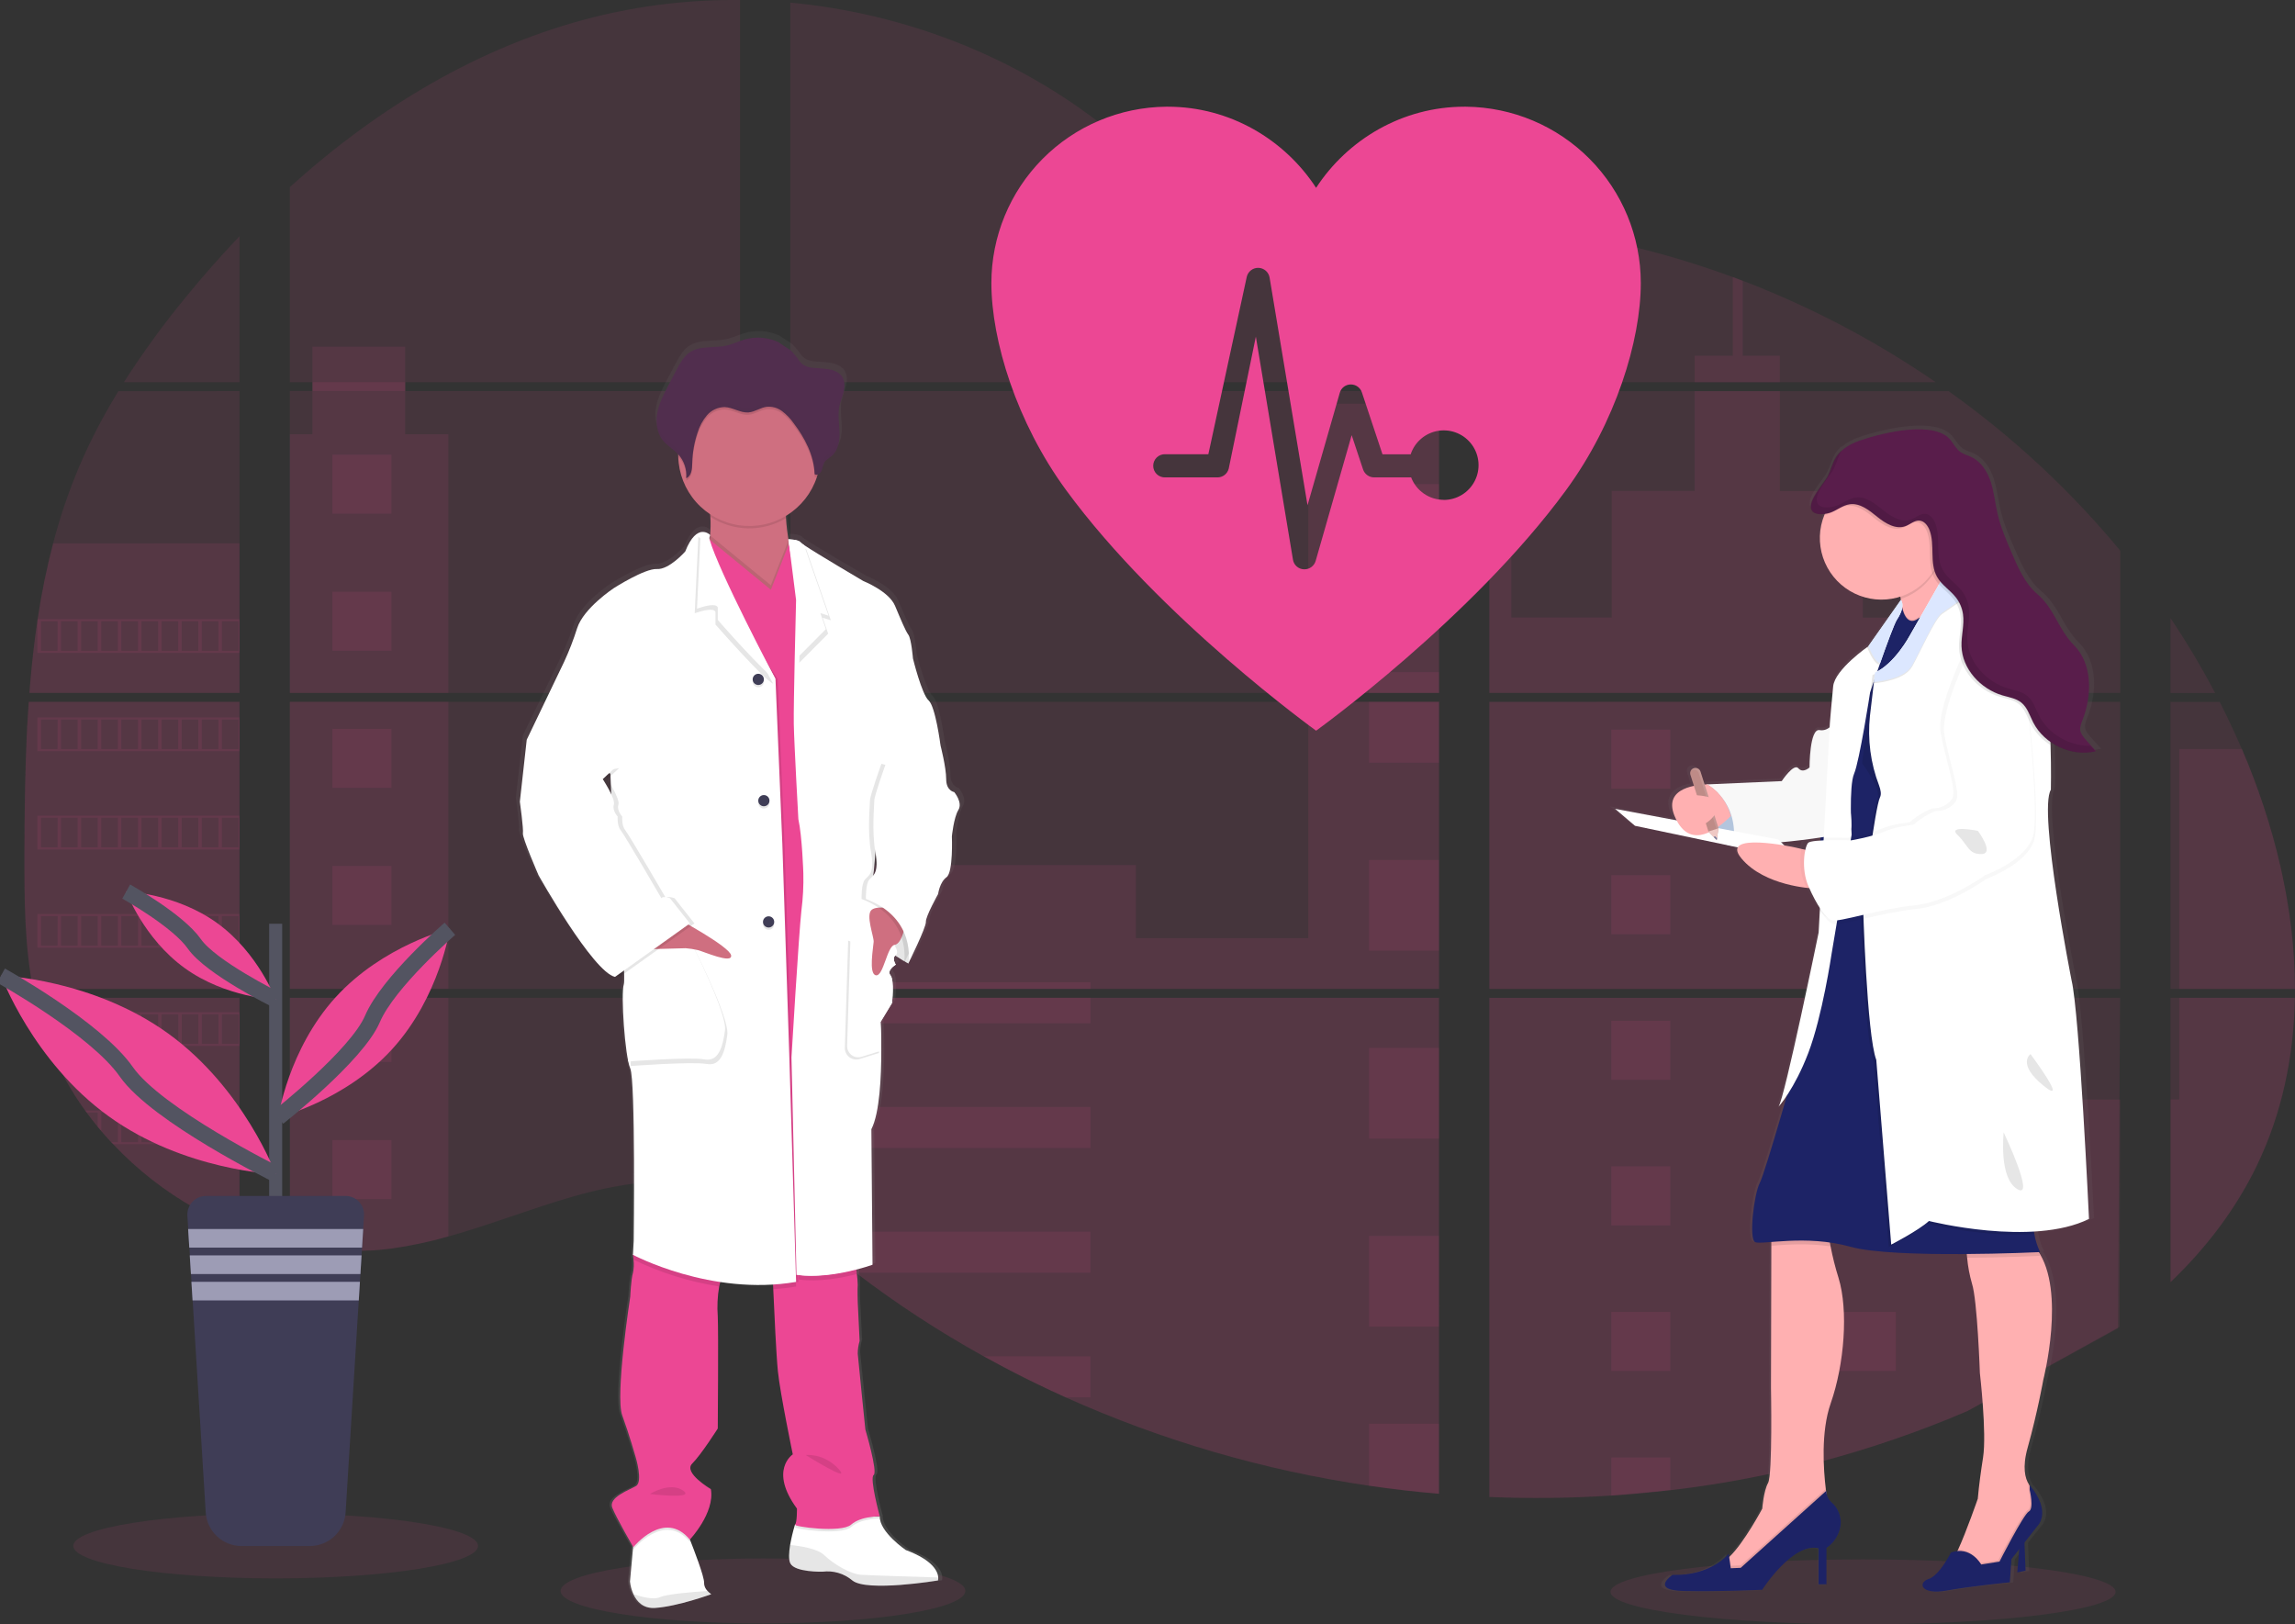 <svg width="284" height="201" viewBox="0 0 284 201" fill="none" xmlns="http://www.w3.org/2000/svg">
<rect x="0" y="0" width="284" height="201" fill="#333333" stroke="none"/>
<g clip-path="url(#clip0)">
<path opacity="0.1" d="M94.418 200.887C108.249 200.887 119.461 199.088 119.461 196.868C119.461 194.649 108.249 192.849 94.418 192.849C80.588 192.849 69.376 194.649 69.376 196.868C69.376 199.088 80.588 200.887 94.418 200.887Z" fill="#EC4794"/>
<path opacity="0.1" d="M230.546 201C247.804 201 261.795 199.201 261.795 196.981C261.795 194.762 247.804 192.963 230.546 192.963C213.287 192.963 199.296 194.762 199.296 196.981C199.296 199.201 213.287 201 230.546 201Z" fill="#EC4794"/>
<path opacity="0.1" d="M3.557 86.847H29.64V122.368H5.467C5.402 122.733 5.341 123.1 5.274 123.467H29.64V152.115C29.597 152.102 29.558 152.087 29.517 152.071C28.828 151.799 28.145 151.511 27.461 151.203L27.024 151.006C26.339 150.682 25.653 150.34 24.968 149.978C24.729 149.853 24.49 149.722 24.254 149.588C20.449 147.459 16.992 144.76 14.004 141.586C13.917 141.502 13.835 141.412 13.747 141.33C13.331 140.878 12.922 140.421 12.527 139.953L12.09 139.44C11.622 138.867 11.169 138.279 10.73 137.683C10.666 137.596 10.604 137.509 10.537 137.426C8.75 134.95 7.266 132.269 6.117 129.44C6.081 129.356 6.05 129.263 6.017 129.184C5.664 128.276 5.351 127.36 5.078 126.436C4.96 126.048 4.847 125.665 4.75 125.262C4.714 125.144 4.683 125.029 4.654 124.913C3.195 119.22 3.022 113.306 3.022 107.433C3.022 106.748 3.022 106.06 3.022 105.379C3.022 103.004 3.051 100.613 3.092 98.225C3.092 97.606 3.118 96.99 3.13 96.368C3.166 94.792 3.218 93.215 3.285 91.638C3.3 91.199 3.321 90.763 3.344 90.326C3.344 90.074 3.357 89.823 3.382 89.571C3.444 88.657 3.495 87.75 3.557 86.847Z" fill="#EC4794"/>
<path opacity="0.1" d="M29.64 47.296H15.333C17.659 43.658 20.2 40.163 22.943 36.829C25.068 34.22 27.312 31.678 29.64 29.228V47.296Z" fill="#EC4794"/>
<path opacity="0.1" d="M29.64 48.395V85.747H3.639C3.639 85.64 3.657 85.529 3.665 85.421C3.688 85.126 3.711 84.831 3.737 84.538C3.765 84.194 3.796 83.847 3.829 83.511C3.863 83.174 3.899 82.763 3.937 82.391C3.976 82.019 4.012 81.641 4.056 81.269C4.099 80.897 4.138 80.524 4.184 80.154C4.23 79.785 4.271 79.41 4.32 79.04C4.359 78.732 4.4 78.426 4.441 78.118C4.5 77.684 4.562 77.248 4.629 76.816C4.629 76.752 4.647 76.685 4.657 76.624C5.126 73.466 5.765 70.335 6.572 67.246C7.416 64.005 8.494 60.83 9.797 57.744C11.182 54.517 12.804 51.396 14.649 48.408L29.64 48.395Z" fill="#EC4794"/>
<path opacity="0.1" d="M35.868 86.844V122.368H91.579V86.844H35.868ZM35.868 123.465V153.971C36.186 154.038 36.502 154.102 36.816 154.156C37.243 154.238 37.667 154.313 38.101 154.377C38.183 154.39 38.268 154.403 38.358 154.411C38.528 154.439 38.702 154.462 38.872 154.485C39.301 154.544 39.728 154.593 40.157 154.631C40.36 154.652 40.566 154.67 40.771 154.685L41.267 154.724C41.537 154.744 41.804 154.76 42.069 154.767C42.234 154.767 42.398 154.783 42.568 154.788C42.696 154.788 42.825 154.788 42.958 154.788C43.092 154.788 43.282 154.788 43.444 154.788C43.665 154.788 43.886 154.788 44.105 154.788H44.4C44.621 154.788 44.842 154.788 45.061 154.767H45.076C45.228 154.767 45.382 154.767 45.536 154.747C45.579 154.749 45.622 154.749 45.665 154.747C45.793 154.747 45.922 154.747 46.045 154.729H46.135L46.996 154.662C47.279 154.636 47.564 154.603 47.852 154.572L48.438 154.503C50.822 154.169 53.179 153.668 55.492 153.003C60.689 151.555 65.773 149.529 70.967 148.045C77.682 146.132 85.102 145.192 91.591 147.531V123.465H35.868ZM91.579 47.296V0.003C85.479 -0.063 79.396 0.649 73.478 2.124C59.371 5.665 46.713 13.345 35.868 23.155V47.293H38.664V48.389H35.868V85.747H91.579V48.392H50.144V47.296H91.579ZM163.136 31.321C159.646 31.197 156.177 30.093 153.039 28.388C147.037 25.127 142.244 20.091 136.888 15.841C125.76 6.99 111.959 1.649 97.801 0.324V47.296H177.331L177.528 47.088L163.136 31.321ZM170.381 30.037L178.063 38.459V27.828C175.49 28.147 173.236 28.904 170.391 30.026L170.381 30.037ZM178.063 161.547V123.465H161.694C161.651 123.303 161.607 123.139 161.556 122.974C161.604 123.139 161.646 123.303 161.692 123.465H97.811V151.005C98.417 151.455 99.016 151.927 99.61 152.408C100.25 152.921 100.882 153.463 101.517 153.995L102.157 154.524C102.463 154.78 102.771 155.037 103.082 155.278C103.699 155.778 104.322 156.271 104.95 156.758C105.261 157.014 105.58 157.245 105.896 157.487C110.915 161.321 116.209 164.78 121.735 167.838C122.974 168.523 124.224 169.191 125.485 169.844C126.325 170.272 127.171 170.699 128.019 171.112C129.294 171.734 130.579 172.333 131.874 172.91C143.816 178.266 156.444 181.941 169.397 183.831C172.274 184.256 175.161 184.589 178.06 184.832V161.544H178.317L178.063 161.547ZM97.811 48.392V85.747H178.073V48.392H97.811ZM97.811 86.844V122.368H178.073V86.844H97.811ZM184.303 27.782V39.641L194.108 28.892C190.859 28.368 187.591 27.994 184.303 27.769V27.782ZM184.303 86.857V122.368H262.368V86.844L184.303 86.857ZM262.083 164.366L262.358 123.465H184.303V185.241C189.331 185.452 194.367 185.392 199.389 185.061H199.477C201.875 184.91 204.263 184.691 206.639 184.404H206.693C219.371 182.929 231.768 179.624 243.496 174.592L262.083 164.366ZM277.421 92.694C277.128 92.003 276.822 91.317 276.511 90.639C275.93 89.355 275.316 88.107 274.684 86.859H268.593V122.368H283.992C283.985 112.312 281.438 102.041 277.429 92.681L277.421 92.694ZM268.593 123.478V158.658C272.931 154.503 276.596 149.75 279.235 144.316C282.409 137.773 283.861 130.688 283.98 123.472L268.593 123.478ZM268.593 76.505V85.75H274.113C272.443 82.568 270.603 79.477 268.6 76.493L268.593 76.505ZM215.65 34.751C215.244 34.597 214.838 34.441 214.429 34.289C210.119 32.699 205.715 31.377 201.242 30.329L186.238 46.782L185.95 47.088L186.143 47.298H239.544C232.106 42.183 224.088 37.967 215.658 34.739L215.65 34.751ZM241.109 48.405H185.398L184.303 49.406V85.747H193.9H193.915H262.378V68.144C256.185 60.66 249.037 54.02 241.116 48.392L241.109 48.405Z" fill="#EC4794"/>
<path opacity="0.1" d="M29.64 67.235V85.747H3.639C3.639 85.639 3.657 85.529 3.665 85.421C3.688 85.126 3.711 84.831 3.737 84.538C3.765 84.194 3.796 83.847 3.829 83.511C3.863 83.174 3.899 82.763 3.937 82.391C3.976 82.019 4.012 81.641 4.056 81.269C4.099 80.897 4.138 80.524 4.184 80.154C4.23 79.785 4.271 79.41 4.32 79.04C4.359 78.732 4.4 78.426 4.441 78.118C4.5 77.684 4.562 77.248 4.629 76.816C4.629 76.752 4.647 76.685 4.657 76.624C5.126 73.466 5.765 70.335 6.572 67.246L29.64 67.235Z" fill="#EC4794"/>
<path opacity="0.1" d="M3.557 86.847H29.64V122.368H5.467C5.402 122.733 5.341 123.1 5.274 123.467H29.64V152.115C29.597 152.102 29.558 152.087 29.517 152.071C28.828 151.799 28.145 151.511 27.461 151.203L27.024 151.006C26.339 150.682 25.653 150.34 24.968 149.978C24.729 149.853 24.49 149.722 24.254 149.588C20.449 147.459 16.992 144.76 14.004 141.586C13.917 141.502 13.835 141.412 13.747 141.33C13.331 140.878 12.922 140.421 12.527 139.953L12.09 139.44C11.622 138.867 11.169 138.279 10.73 137.683C10.666 137.596 10.604 137.509 10.537 137.426C8.75 134.95 7.266 132.269 6.117 129.44C6.081 129.356 6.05 129.263 6.017 129.184C5.664 128.276 5.351 127.36 5.078 126.436C4.96 126.048 4.847 125.665 4.75 125.262C4.714 125.144 4.683 125.029 4.654 124.913C3.195 119.22 3.022 113.306 3.022 107.433C3.022 106.748 3.022 106.06 3.022 105.379C3.022 103.004 3.051 100.613 3.092 98.225C3.092 97.606 3.118 96.99 3.13 96.368C3.166 94.792 3.218 93.215 3.285 91.638C3.3 91.199 3.321 90.763 3.344 90.326C3.344 90.074 3.357 89.823 3.382 89.571C3.444 88.657 3.495 87.75 3.557 86.847Z" fill="#EC4794"/>
<path opacity="0.1" d="M55.48 53.741V85.747H35.868V53.741H38.664V42.904H50.142V53.741H55.48Z" fill="#EC4794"/>
<path opacity="0.1" d="M55.48 86.844H35.87V122.366H55.48V86.844Z" fill="#EC4794"/>
<path opacity="0.1" d="M35.868 123.467H55.48V152.998C53.166 153.662 50.809 154.163 48.425 154.495L47.839 154.567C47.551 154.601 47.266 154.629 46.983 154.657C46.7 154.685 46.407 154.706 46.122 154.724H46.032C45.909 154.724 45.775 154.739 45.654 154.742H45.523C45.369 154.742 45.215 154.757 45.061 154.762C44.842 154.775 44.624 154.778 44.4 154.78C44.305 154.78 44.215 154.78 44.12 154.78C43.899 154.78 43.681 154.78 43.46 154.78H42.974C42.843 154.78 42.717 154.78 42.581 154.78L42.085 154.762C41.828 154.762 41.55 154.734 41.283 154.716L40.789 154.68L40.175 154.624C39.743 154.585 39.314 154.536 38.89 154.477L38.376 154.405L38.119 154.369C37.69 154.303 37.266 154.231 36.834 154.149C36.518 154.095 36.204 154.028 35.886 153.964L35.868 123.467Z" fill="#EC4794"/>
<path opacity="0.1" d="M178.073 49.961H161.902V85.745H178.073V49.961Z" fill="#EC4794"/>
<path opacity="0.1" d="M178.076 86.844V122.368H97.811V107.046H140.563V116.085H161.902V86.844H178.076Z" fill="#EC4794"/>
<path opacity="0.1" d="M178.33 161.554H178.073V184.858C175.177 184.613 172.29 184.28 169.412 183.859C156.453 181.964 143.82 178.28 131.874 172.915C128.425 171.364 125.046 169.671 121.738 167.836C116.211 164.776 110.916 161.317 105.896 157.484C104.635 156.519 103.39 155.531 102.162 154.521C101.311 153.82 100.465 153.101 99.61 152.402C99.016 151.922 98.417 151.45 97.811 150.998V123.467H161.689C161.645 123.303 161.602 123.139 161.555 122.977C161.604 123.139 161.65 123.303 161.694 123.467H178.073V161.539C178.16 161.542 178.245 161.549 178.33 161.554Z" fill="#EC4794"/>
<path opacity="0.1" d="M220.248 47.296H209.71V44.024H214.434V34.279C214.844 34.428 215.251 34.581 215.658 34.739V44.024H220.248V47.296Z" fill="#EC4794"/>
<path opacity="0.1" d="M245.634 85.747H193.904C193.904 85.747 193.904 85.747 193.922 85.76L193.899 85.747H184.303V49.964H187.022V76.413H199.448V60.749H209.713V48.395H220.25V60.759H230.515V76.423H245.634V85.747Z" fill="#EC4794"/>
<path opacity="0.1" d="M184.303 86.844V122.368H245.634V86.844H184.303ZM262.283 164.184L262.368 136.065H245.634V123.483H184.303V185.241C189.331 185.452 194.367 185.392 199.389 185.061H199.476C201.875 184.91 204.263 184.691 206.639 184.404H206.693C219.371 182.929 231.768 179.624 243.496 174.592" fill="#EC4794"/>
<path opacity="0.1" d="M269.682 123.467H283.99C283.864 130.681 282.414 137.765 279.243 144.308C276.604 149.745 272.936 154.498 268.603 158.65V136.053H269.682V123.467Z" fill="#EC4794"/>
<path opacity="0.1" d="M283.997 122.368H269.682V92.681H277.428C281.438 102.041 283.984 112.312 283.997 122.368Z" fill="#EC4794"/>
<path opacity="0.1" d="M178.076 59.909H169.412V71.128H178.076V59.909Z" fill="#EC4794"/>
<path opacity="0.1" d="M178.076 83.164H169.412V85.747H178.076V83.164Z" fill="#EC4794"/>
<path opacity="0.1" d="M178.076 86.844H169.412V94.381H178.076V86.844Z" fill="#EC4794"/>
<path opacity="0.1" d="M178.076 106.419H169.412V117.638H178.076V106.419Z" fill="#EC4794"/>
<path opacity="0.1" d="M178.076 129.674H169.412V140.893H178.076V129.674Z" fill="#EC4794"/>
<path opacity="0.1" d="M178.073 161.539C178.161 161.539 178.245 161.539 178.33 161.554H178.073V164.161H169.412V152.929H178.073V161.539Z" fill="#EC4794"/>
<path opacity="0.1" d="M178.073 176.179V184.845C175.178 184.601 172.291 184.268 169.412 183.846V176.179H178.073Z" fill="#EC4794"/>
<path opacity="0.1" d="M134.94 121.544H97.811V122.368H134.94V121.544Z" fill="#EC4794"/>
<path opacity="0.1" d="M134.94 123.465H97.811V126.623H134.94V123.465Z" fill="#EC4794"/>
<path opacity="0.1" d="M134.94 136.977H97.811V142.056H134.94V136.977Z" fill="#EC4794"/>
<path opacity="0.1" d="M134.937 152.41V157.489H105.896C104.635 156.527 103.389 155.54 102.159 154.526C101.308 153.825 100.465 153.106 99.607 152.41H134.937Z" fill="#EC4794"/>
<path opacity="0.1" d="M134.938 167.841V172.915H131.871C128.426 171.362 125.048 169.668 121.738 167.833L134.938 167.841Z" fill="#EC4794"/>
<path opacity="0.1" d="M206.701 90.287H199.392V97.591H206.701V90.287Z" fill="#EC4794"/>
<path opacity="0.1" d="M48.443 56.26H41.133V63.563H48.443V56.26Z" fill="#EC4794"/>
<path opacity="0.1" d="M48.443 73.224H41.133V80.527H48.443V73.224Z" fill="#EC4794"/>
<path opacity="0.1" d="M48.443 90.187H41.133V97.49H48.443V90.187Z" fill="#EC4794"/>
<path opacity="0.1" d="M48.443 107.148H41.133V114.451H48.443V107.148Z" fill="#EC4794"/>
<path opacity="0.1" d="M48.443 124.112H41.133V131.415H48.443V124.112Z" fill="#EC4794"/>
<path opacity="0.1" d="M48.443 141.075H41.133V148.379H48.443V141.075Z" fill="#EC4794"/>
<path opacity="0.1" d="M234.604 90.287H227.294V97.591H234.604V90.287Z" fill="#EC4794"/>
<path opacity="0.1" d="M206.701 108.301H199.392V115.604H206.701V108.301Z" fill="#EC4794"/>
<path opacity="0.1" d="M234.604 108.301H227.294V115.604H234.604V108.301Z" fill="#EC4794"/>
<path opacity="0.1" d="M206.701 126.313H199.392V133.616H206.701V126.313Z" fill="#EC4794"/>
<path opacity="0.1" d="M234.604 126.313H227.294V133.616H234.604V126.313Z" fill="#EC4794"/>
<path opacity="0.1" d="M206.701 144.326H199.392V151.63H206.701V144.326Z" fill="#EC4794"/>
<path opacity="0.1" d="M234.604 144.326H227.294V151.63H234.604V144.326Z" fill="#EC4794"/>
<path opacity="0.1" d="M206.701 162.34H199.392V169.643H206.701V162.34Z" fill="#EC4794"/>
<path opacity="0.1" d="M234.604 162.34H227.294V169.643H234.604V162.34Z" fill="#EC4794"/>
<path opacity="0.1" d="M199.392 185.061V180.352H206.698V184.391L199.392 185.061Z" fill="#EC4794"/>
<path opacity="0.1" d="M4.626 76.618V80.796H29.64V76.618H4.626ZM7.119 80.535H5.078V76.875H7.134L7.119 80.535ZM9.609 80.535H7.553V76.875H9.609V80.535ZM12.095 80.535H10.039V76.875H12.095V80.535ZM14.585 80.535H12.531V76.875H14.588L14.585 80.535ZM17.073 80.535H15.017V76.875H17.073V80.535ZM19.563 80.535H17.507V76.875H19.563V80.535ZM22.053 80.535H19.997V76.875H22.053V80.535ZM24.541 80.535H22.485V76.875H24.541V80.535ZM27.029 80.535H24.973V76.875H27.029V80.535ZM29.517 80.535H27.461V76.875H29.517V80.535Z" fill="#EC4794"/>
<path opacity="0.1" d="M4.626 88.775V92.953H29.64V88.775H4.626ZM7.119 92.689H5.078V89.04H7.134L7.119 92.689ZM9.609 92.689H7.553V89.04H9.609V92.689ZM12.095 92.689H10.039V89.04H12.095V92.689ZM14.585 92.689H12.531V89.04H14.588L14.585 92.689ZM17.073 92.689H15.017V89.04H17.073V92.689ZM19.563 92.689H17.507V89.04H19.563V92.689ZM22.053 92.689H19.997V89.04H22.053V92.689ZM24.541 92.689H22.485V89.04H24.541V92.689ZM27.029 92.689H24.973V89.04H27.029V92.689ZM29.517 92.689H27.461V89.04H29.517V92.689Z" fill="#EC4794"/>
<path opacity="0.1" d="M4.626 100.937V105.122H29.64V100.937H4.626ZM7.119 104.85H5.078V101.198H7.134L7.119 104.85ZM9.609 104.85H7.553V101.198H9.609V104.85ZM12.095 104.85H10.039V101.198H12.095V104.85ZM14.585 104.85H12.531V101.198H14.588L14.585 104.85ZM17.073 104.85H15.017V101.198H17.073V104.85ZM19.563 104.85H17.507V101.198H19.563V104.85ZM22.053 104.85H19.997V101.198H22.053V104.85ZM24.541 104.85H22.485V101.198H24.541V104.85ZM27.029 104.85H24.973V101.198H27.029V104.85ZM29.517 104.85H27.461V101.198H29.517V104.85Z" fill="#EC4794"/>
<path opacity="0.1" d="M4.626 113.098V117.271H29.64V113.098H4.626ZM7.119 117.012H5.078V113.358H7.134L7.119 117.012ZM9.609 117.012H7.553V113.358H9.609V117.012ZM12.095 117.012H10.039V113.358H12.095V117.012ZM14.585 117.012H12.531V113.358H14.588L14.585 117.012ZM17.073 117.012H15.017V113.358H17.073V117.012ZM19.563 117.012H17.507V113.358H19.563V117.012ZM22.053 117.012H19.997V113.358H22.053V117.012ZM24.541 117.012H22.485V113.358H24.541V117.012ZM27.029 117.012H24.973V113.358H27.029V117.012ZM29.517 117.012H27.461V113.358H29.517V117.012Z" fill="#EC4794"/>
<path opacity="0.1" d="M4.734 125.257C4.834 125.65 4.947 126.043 5.065 126.431V125.519H7.121V129.171H6.021C6.055 129.255 6.088 129.348 6.122 129.427H29.64V125.257H4.734ZM9.617 129.171H7.561V125.519H9.617V129.171ZM12.102 129.171H10.046V125.519H12.102V129.171ZM14.593 129.171H12.531V125.519H14.587L14.593 129.171ZM17.08 129.171H15.024V125.519H17.08V129.171ZM19.571 129.171H17.515V125.519H19.571V129.171ZM22.061 129.171H20.005V125.519H22.061V129.171ZM24.549 129.171H22.493V125.519H24.549V129.171ZM27.037 129.171H24.981V125.519H27.037V129.171ZM29.524 129.171H27.468V125.519H29.524V129.171Z" fill="#EC4794"/>
<path opacity="0.1" d="M10.543 137.419C10.607 137.501 10.668 137.593 10.735 137.676H12.095V139.429C12.241 139.604 12.385 139.779 12.534 139.943V137.665H14.59V141.33H13.758C13.84 141.414 13.919 141.504 14.015 141.586H29.648V137.419H10.543ZM17.073 141.33H15.017V137.681H17.073V141.33ZM19.563 141.33H17.507V137.681H19.563V141.33ZM22.054 141.33H19.998V137.681H22.054V141.33ZM24.541 141.33H22.485V137.681H24.541V141.33ZM27.029 141.33H24.973V137.681H27.029V141.33ZM29.517 141.33H27.461V137.681H29.517V141.33Z" fill="#EC4794"/>
<path opacity="0.1" d="M24.264 149.578C24.497 149.711 24.737 149.835 24.978 149.968V149.84H27.034V150.995L27.471 151.198V149.84H29.527V152.061C29.567 152.081 29.608 152.096 29.651 152.107V149.578H24.264Z" fill="#EC4794"/>
<path opacity="0.1" d="M193.904 85.747H193.92H193.904ZM178.073 161.536H178.33H178.073ZM161.555 122.974C161.604 123.139 161.645 123.303 161.691 123.465C161.65 123.303 161.607 123.139 161.555 122.974ZM193.904 85.74H193.92H193.904ZM38.674 47.288V48.384H50.154V47.288H38.674ZM178.073 161.536H178.33H178.073ZM161.555 122.974C161.604 123.139 161.645 123.303 161.691 123.465C161.65 123.303 161.607 123.139 161.555 122.974ZM193.904 85.74H193.92H193.904ZM178.073 161.529H178.33H178.073ZM161.555 122.974C161.604 123.139 161.645 123.303 161.691 123.465C161.65 123.303 161.607 123.139 161.555 122.974Z" fill="#EC4794"/>
<path d="M118.633 97.496C118.633 97.496 117.62 97.354 117.62 95.88C117.62 94.406 116.896 91.654 116.896 91.654C116.896 91.641 116.268 86.859 115.402 86.099C114.536 85.339 113.423 80.876 113.423 80.876C113.423 80.876 113.233 78.454 112.845 77.933C112.457 77.412 111.933 76.136 111.159 74.315C110.386 72.494 107.16 71.234 107.16 71.234C107.16 71.234 101.329 67.854 99.676 66.753C99.526 66.662 99.386 66.556 99.257 66.437C98.969 66.059 97.715 66.052 97.715 66.052C97.584 65.225 97.458 64.275 97.417 63.414C97.417 63.322 97.417 63.23 97.404 63.137C99.247 62.049 100.635 60.333 101.313 58.304C101.344 58.207 101.37 58.104 101.398 58.006C101.509 57.97 101.61 57.911 101.697 57.833C101.783 57.755 101.852 57.66 101.899 57.554C102.048 57.223 102.051 56.835 102.236 56.527C102.452 56.163 102.863 55.967 103.187 55.693C104.004 54.999 104.215 53.831 104.176 52.768C104.151 51.908 104.012 51.04 104.066 50.184L104.081 49.969C104.097 49.84 104.115 49.712 104.138 49.589C104.264 48.952 104.539 48.351 104.693 47.719C104.847 47.088 104.863 46.376 104.503 45.832C103.976 45.033 102.879 44.874 101.915 44.792C100.823 44.7 99.846 44.82 99.147 43.914C98.82 43.44 98.452 42.996 98.047 42.586C97.903 42.453 96.505 41.6 96.505 41.544C95.14 40.912 93.594 40.794 92.149 41.21C91.424 41.42 90.74 41.764 90.005 41.936C88.419 42.311 86.595 41.906 85.248 42.812C84.498 43.326 84.048 44.142 83.626 44.938C83.284 45.594 82.936 46.249 82.583 46.903C82.015 47.979 81.437 49.073 81.198 50.264C81.147 50.523 81.117 50.786 81.105 51.05V51.063C81.105 51.158 81.105 51.253 81.105 51.348V51.468C81.105 51.558 81.105 51.646 81.121 51.725C81.136 51.805 81.133 51.831 81.141 51.885C81.149 51.938 81.162 52.059 81.177 52.141C81.192 52.223 81.223 52.367 81.254 52.48C81.267 52.529 81.285 52.575 81.3 52.621C81.326 52.709 81.357 52.794 81.39 52.878C81.408 52.922 81.426 52.968 81.447 53.012C81.486 53.102 81.532 53.189 81.578 53.269C81.599 53.304 81.614 53.338 81.635 53.371C81.706 53.491 81.785 53.606 81.871 53.715C82.421 54.401 83.231 54.837 83.829 55.48C83.829 55.505 83.829 55.531 83.829 55.554C83.829 55.626 83.829 55.695 83.829 55.767C83.861 57.199 84.243 58.601 84.94 59.852C85.638 61.103 86.631 62.164 87.834 62.944C87.834 63.042 87.846 63.142 87.852 63.24C87.902 64.002 87.892 64.767 87.823 65.528C87.719 65.405 87.588 65.306 87.44 65.241C87.292 65.175 87.132 65.143 86.97 65.148C86.86 65.142 86.749 65.152 86.641 65.176L86.618 65.158V65.181C86.052 65.32 85.356 65.908 84.69 67.579C84.69 67.579 82.665 69.86 81.123 69.765C79.581 69.67 75.677 72.138 75.677 72.138C75.677 72.138 71.868 74.608 71.051 77.124C70.594 78.551 70.047 79.948 69.412 81.305L64.703 90.999L63.834 98.69C63.834 98.69 64.315 102.11 64.22 102.631C64.125 103.153 66.196 107.854 66.196 107.854C66.196 107.854 73.04 119.87 75.837 120.486L76.037 120.345C76.157 120.407 76.284 120.455 76.415 120.486L76.99 120.08C77.025 120.532 77.01 120.987 76.947 121.436C76.561 122.622 77.091 130.365 77.764 131.882C78.438 133.4 78.198 153.299 78.198 153.299L78.103 155.055C78.103 155.055 78.103 155.112 78.126 155.209L78.103 155.625L78.173 155.661C78.245 156.218 78.221 156.784 78.103 157.333C77.862 158.103 77.764 160.281 77.764 160.281C77.764 160.281 75.839 172.576 76.751 175.046C77.664 177.517 78.44 180.223 78.44 180.223C78.44 180.223 79.404 183.305 78.486 183.831C77.569 184.357 74.96 185.241 75.497 186.525C75.986 187.711 77.839 190.89 78.114 191.355L78.091 191.599L77.713 195.69C77.774 196.23 77.921 196.757 78.147 197.251C78.561 198.142 79.365 199.066 80.894 198.966C81.151 198.948 81.45 198.917 81.737 198.879C84.536 198.504 87.983 197.256 87.983 197.256C87.804 197.142 87.64 197.007 87.494 196.853C87.357 196.72 87.248 196.56 87.174 196.383C87.1 196.207 87.063 196.017 87.065 195.826C87.106 195.081 85.711 191.532 85.364 190.659C85.31 190.533 85.281 190.461 85.281 190.461C85.281 190.461 88.463 187.138 87.934 184.193C87.934 184.193 84.413 182.139 85.572 181.011C86.731 179.884 88.802 176.646 88.802 176.646C88.802 176.646 88.897 164.538 88.802 162.731C88.703 161.476 88.763 160.214 88.98 158.974C89.018 158.786 89.065 158.604 89.113 158.424C90.716 158.663 92.335 158.786 93.955 158.791C94.546 158.791 95.148 158.791 95.754 158.755C95.754 158.927 95.762 159.111 95.778 159.31C95.911 162.309 96.16 167.568 96.364 169.523C96.651 172.324 98.242 179.874 98.242 179.874C98.242 179.874 95.207 181.82 98.772 186.617C98.772 186.617 98.772 188.356 98.535 188.607C98.283 189.43 98.079 190.267 97.926 191.114C97.777 192.017 97.715 192.932 97.957 193.407C98.535 194.542 102.005 194.449 102.005 194.449L102.09 194.434C102.745 194.366 103.407 194.429 104.037 194.619C104.667 194.809 105.254 195.122 105.762 195.541C107.081 196.599 112.084 196.134 114.793 195.797C115.855 195.664 116.564 195.541 116.564 195.541C116.598 195.421 116.611 195.295 116.6 195.171C116.572 194.506 116.05 193.047 112.514 191.745C112.514 191.745 109.188 189.511 109.234 187.565H109.165H108.779C109.06 187.549 109.239 187.565 109.239 187.565C109.239 187.565 107.936 182.814 108.468 182.429C109 182.044 107.407 176.78 107.407 176.78C107.407 176.78 106.495 167.946 106.446 167.327C106.448 166.796 106.528 166.268 106.685 165.761L106.446 160.918C106.446 160.918 106.4 159.308 106.446 158.784C106.438 158.329 106.401 157.875 106.335 157.425C106.312 157.245 106.289 157.058 106.263 156.873C107.51 156.557 108.319 156.265 108.319 156.265L108.175 139.406C109.234 137.352 109.43 132.845 109.424 129.648C109.424 127.594 109.332 126.074 109.332 126.074L110.779 123.714C110.779 123.714 111.113 120.889 110.584 120.27C110.35 119.99 110.455 119.7 110.648 119.461C110.748 119.382 110.854 119.31 110.964 119.246C110.964 119.246 110.949 119.223 110.931 119.189C111.032 119.105 111.139 119.028 111.252 118.961C111.252 118.961 110.738 118.165 111.198 117.828C111.63 118.121 112.015 118.342 112.308 118.522C112.288 118.709 112.267 118.817 112.267 118.817L112.39 118.56C112.673 118.719 112.845 118.817 112.845 118.817C112.845 118.817 115.112 114.305 115.063 113.64C115.014 112.975 116.605 110.173 116.605 110.173C116.605 110.173 116.798 108.702 117.667 108.086C118.535 107.469 118.34 103.004 118.34 103.004C118.34 103.004 118.582 100.677 119.16 99.727C119.738 98.777 118.633 97.496 118.633 97.496ZM75.261 95.516L75.305 96.592C75.048 96.178 74.862 95.88 74.862 95.88L75.261 95.516Z" fill="url(#paint0_linear)"/>
<path d="M112.969 116.868L112.413 119.23C112.413 119.23 107.967 116.963 107.165 114.082C106.364 111.2 108.507 110.107 108.507 110.107L112.65 111.86L112.969 116.868Z" fill="white"/>
<path opacity="0.1" d="M112.969 116.868L112.413 119.23C112.413 119.23 107.967 116.963 107.165 114.082C106.364 111.2 108.507 110.107 108.507 110.107L112.65 111.86L112.969 116.868Z" fill="black"/>
<path d="M88.016 197.271C88.016 197.271 83.904 198.781 81.077 198.971C79.576 199.071 78.787 198.152 78.381 197.266C78.159 196.774 78.016 196.249 77.957 195.713L78.325 191.643L78.52 189.475L84.526 187.917L85.377 190.515L85.456 190.713C85.798 191.581 87.168 195.112 87.127 195.849C87.125 196.037 87.162 196.225 87.234 196.399C87.307 196.573 87.413 196.731 87.548 196.863C87.686 197.018 87.844 197.156 88.016 197.271Z" fill="white"/>
<path d="M116.104 195.202C116.115 195.325 116.102 195.45 116.068 195.569C116.068 195.569 107.274 197.035 105.475 195.569C104.967 195.141 104.376 194.823 103.739 194.636C103.101 194.45 102.432 194.398 101.774 194.485C101.774 194.485 98.371 194.578 97.803 193.458C97.567 192.988 97.628 192.077 97.775 191.178C97.924 190.336 98.123 189.503 98.371 188.684L98.507 188.576L99.317 187.927L108.795 187.647H108.867C108.821 189.583 112.085 191.804 112.085 191.804C115.552 193.088 116.063 194.539 116.104 195.202Z" fill="white"/>
<path opacity="0.1" d="M116.104 195.202C116.113 195.325 116.1 195.45 116.066 195.569C116.066 195.569 107.274 197.035 105.475 195.569C104.968 195.141 104.377 194.823 103.74 194.637C103.103 194.45 102.434 194.399 101.776 194.485C101.776 194.485 98.371 194.578 97.806 193.458C97.569 192.986 97.628 192.077 97.775 191.178C99.086 191.309 101.154 191.635 101.967 192.413C103.195 193.597 105.277 194.778 106.554 194.87C107.554 194.935 113.534 195.125 116.104 195.202Z" fill="black"/>
<path opacity="0.1" d="M88.016 197.271C88.016 197.271 83.904 198.781 81.077 198.971C79.576 199.072 78.787 198.152 78.384 197.264C79.43 197.616 80.882 197.985 81.645 197.646C82.55 197.246 85.757 196.986 87.556 196.876C87.693 197.026 87.848 197.159 88.016 197.271Z" fill="black"/>
<path d="M94.117 75.591C90.725 74.274 86.361 69.921 87.451 67.888C87.693 67.374 87.837 66.82 87.875 66.254C87.945 65.486 87.955 64.713 87.906 63.943C87.829 62.682 87.677 61.427 87.451 60.184C87.451 60.184 98.042 60.423 97.425 61.981C97.245 62.439 97.217 63.232 97.266 64.121C97.314 65.009 97.443 66.013 97.577 66.863C97.762 68.029 97.947 68.917 97.947 68.917C97.947 68.917 97.299 69.824 96.919 69.873C96.538 69.921 98.985 77.469 94.117 75.591Z" fill="#CF6F80"/>
<path opacity="0.1" d="M85.449 190.713L85.369 190.8C82.203 186.974 78.373 191.743 78.373 191.743L78.317 191.643L78.512 189.475L84.518 187.917L85.369 190.515L85.449 190.713Z" fill="black"/>
<path opacity="0.1" d="M108.87 187.917C108.87 187.917 106.557 187.868 105.323 188.957C104.09 190.045 98.127 189.193 98.384 188.957C98.46 188.839 98.506 188.705 98.518 188.566L99.327 187.917L108.806 187.637C108.842 187.809 108.87 187.917 108.87 187.917Z" fill="black"/>
<path d="M89.389 157.869C89.217 158.295 89.086 158.736 88.998 159.187C88.784 160.421 88.724 161.677 88.821 162.926C88.916 164.723 88.821 176.769 88.821 176.769C88.821 176.769 86.788 179.982 85.654 181.114C84.521 182.247 87.968 184.28 87.968 184.28C88.482 187.208 85.367 190.515 85.367 190.515C82.2 186.689 78.371 191.46 78.371 191.46C78.371 191.46 76.289 187.865 75.77 186.581C75.251 185.297 77.803 184.409 78.7 183.887C79.597 183.366 78.656 180.292 78.656 180.292C78.656 180.292 77.898 177.599 76.999 175.141C76.099 172.684 77.991 160.45 77.991 160.45C77.991 160.45 78.088 158.278 78.322 157.52C78.44 156.974 78.464 156.411 78.392 155.856C78.376 155.669 78.358 155.512 78.345 155.407C78.332 155.302 78.322 155.253 78.322 155.253L78.358 155.191L79.643 152.798C79.643 152.798 90.006 156.362 89.389 157.869Z" fill="#EC4794"/>
<path d="M108.869 187.634C108.869 187.634 106.556 187.585 105.323 188.661C104.089 189.737 98.127 188.897 98.384 188.661C98.641 188.425 98.62 186.676 98.62 186.676C95.122 181.905 98.106 179.969 98.106 179.969C98.106 179.969 96.543 172.458 96.261 169.672C96.063 167.725 95.819 162.494 95.688 159.508C95.631 158.224 95.598 157.341 95.598 157.341L98.456 156.765L98.823 156.691L105.716 155.309C105.716 155.309 105.906 156.593 106.035 157.644C106.099 158.092 106.135 158.544 106.143 158.997C106.096 159.51 106.143 161.118 106.143 161.118L106.376 165.938C106.224 166.443 106.145 166.968 106.143 167.497C106.189 168.11 107.086 176.898 107.086 176.898C107.086 176.898 108.646 182.141 108.114 182.519C107.582 182.896 108.869 187.634 108.869 187.634Z" fill="#EC4794"/>
<path opacity="0.1" d="M97.425 61.981C97.245 62.439 97.217 63.232 97.266 64.121C95.847 64.974 94.216 65.41 92.561 65.38C90.905 65.349 89.291 64.852 87.906 63.946C87.829 62.684 87.677 61.428 87.451 60.184C87.451 60.184 98.042 60.418 97.425 61.981Z" fill="black"/>
<path d="M101.519 56.306C101.521 57.232 101.375 58.151 101.087 59.031C100.443 61.002 99.123 62.681 97.36 63.773C95.596 64.865 93.503 65.299 91.451 64.998C89.398 64.697 87.518 63.681 86.142 62.129C84.767 60.577 83.985 58.589 83.935 56.517C83.935 56.445 83.935 56.378 83.935 56.306C83.915 55.14 84.128 53.981 84.561 52.898C84.993 51.814 85.638 50.828 86.457 49.996C87.275 49.164 88.251 48.503 89.328 48.052C90.405 47.601 91.561 47.369 92.728 47.369C93.896 47.369 95.052 47.601 96.129 48.052C97.205 48.503 98.181 49.164 99 49.996C99.819 50.828 100.463 51.814 100.896 52.898C101.329 53.981 101.542 55.14 101.522 56.306H101.519Z" fill="#CF6F80"/>
<path opacity="0.1" d="M94.117 75.591C90.725 74.274 86.361 69.921 87.451 67.888C87.693 67.374 87.837 66.82 87.875 66.254L92.519 70.068L95.392 72.423L97.577 66.866C97.762 68.031 97.947 68.92 97.947 68.92C97.947 68.92 97.299 69.826 96.919 69.875C96.538 69.924 98.985 77.469 94.117 75.591Z" fill="black"/>
<path d="M106.127 92.445L102.249 157.541L97.191 157.872L84.094 120.126L86.243 75.314L86.695 65.846L92.519 70.625L95.395 72.98L97.644 67.261L101.825 70.902L106.127 92.445Z" fill="#EC4794"/>
<path opacity="0.1" d="M89.389 157.87C89.216 158.295 89.086 158.736 88.998 159.187C85.318 158.619 81.743 157.503 78.394 155.877L78.325 155.841L78.348 155.427L78.361 155.212L79.646 152.818C79.646 152.818 90.006 156.362 89.389 157.87Z" fill="black"/>
<path opacity="0.1" d="M98.515 159.197C97.574 159.357 96.625 159.465 95.672 159.521C95.616 158.237 95.582 157.353 95.582 157.353L98.44 156.778L98.515 159.197Z" fill="black"/>
<path opacity="0.1" d="M106.019 157.656C104.192 158.131 101.37 158.666 98.844 158.332L98.808 156.704L105.7 155.322C105.7 155.322 105.891 156.593 106.019 157.656Z" fill="black"/>
<path opacity="0.1" d="M98.798 158.63C88.261 160.427 78.61 155.273 78.61 155.273L78.703 153.527C78.703 153.527 78.942 133.731 78.279 132.214C77.615 130.696 77.099 123 77.474 121.819C77.849 120.637 76.104 102.924 76.104 102.924L75.822 95.734L65.475 91.546L70.101 81.911C70.725 80.56 71.263 79.171 71.71 77.751C72.514 75.25 76.248 72.792 76.248 72.792C76.248 72.792 80.078 70.337 81.591 70.43C83.105 70.522 85.089 68.257 85.089 68.257C86.554 64.526 87.88 66.216 87.88 66.216C87.88 66.393 87.88 66.216 87.808 66.768C87.294 70.864 96.12 83.806 96.246 84.035L97.086 104.491L97.937 130.378L98.798 158.63Z" fill="black"/>
<path d="M98.515 158.63C87.978 160.427 78.325 155.273 78.325 155.273L78.42 153.527C78.42 153.527 78.659 133.731 77.993 132.214C77.328 130.696 76.814 123 77.191 121.819C77.569 120.637 75.822 102.924 75.822 102.924L75.536 95.734L65.184 91.53L69.81 81.895C70.434 80.544 70.971 79.155 71.419 77.736C72.221 75.234 75.958 72.777 75.958 72.777C75.958 72.777 79.787 70.322 81.298 70.414C82.809 70.507 84.796 68.242 84.796 68.242C86.264 64.511 87.88 66.201 87.88 66.201C87.88 66.378 87.726 66.457 87.808 66.753C88.939 70.725 95.837 83.791 95.963 84.019L96.814 104.475L97.664 130.362L98.515 158.63Z" fill="white"/>
<path opacity="0.1" d="M95.675 84.602C94.541 84.13 88.538 77.281 88.538 77.281V75.722C88.319 75.209 87.022 75.522 85.968 75.882L86.42 66.414L86.934 66.84C88.06 70.81 95.544 84.374 95.675 84.602Z" fill="black"/>
<path d="M95.96 84.035C94.824 83.562 88.82 76.713 88.82 76.713V75.155C88.602 74.641 87.304 74.954 86.251 75.314L86.705 65.846L87.219 66.272C88.348 70.242 95.834 83.809 95.96 84.035Z" fill="white"/>
<path opacity="0.1" d="M78.61 118.19C78.751 118.19 85.937 117.435 85.937 117.435C85.937 117.435 90.288 125.984 90.003 128.064C89.718 130.144 89.201 131.985 87.451 131.659C85.701 131.333 78.032 131.916 78.032 131.916L78.61 118.19Z" fill="black"/>
<path d="M78.325 117.623C78.466 117.623 85.652 116.868 85.652 116.868C85.652 116.868 90.001 125.419 89.718 127.496C89.435 129.574 88.913 131.418 87.166 131.091C85.418 130.765 77.747 131.348 77.747 131.348L78.325 117.623Z" fill="white"/>
<path d="M83.74 113.609C83.74 113.609 90.334 117.15 90.476 118.231C90.617 119.312 87.119 117.759 86.364 117.571C85.866 117.452 85.36 117.373 84.85 117.335L79.81 117.471L83.74 113.609Z" fill="#CF6F80"/>
<path opacity="0.1" d="M93.835 85.044C94.218 85.044 94.529 84.733 94.529 84.35C94.529 83.968 94.218 83.657 93.835 83.657C93.452 83.657 93.141 83.968 93.141 84.35C93.141 84.733 93.452 85.044 93.835 85.044Z" fill="black"/>
<path d="M93.835 84.761C94.218 84.761 94.529 84.451 94.529 84.068C94.529 83.685 94.218 83.375 93.835 83.375C93.452 83.375 93.141 83.685 93.141 84.068C93.141 84.451 93.452 84.761 93.835 84.761Z" fill="#3F3D56"/>
<path opacity="0.1" d="M95.112 115.057C95.496 115.057 95.806 114.747 95.806 114.364C95.806 113.981 95.496 113.671 95.112 113.671C94.729 113.671 94.418 113.981 94.418 114.364C94.418 114.747 94.729 115.057 95.112 115.057Z" fill="black"/>
<path d="M95.112 114.772C95.496 114.772 95.806 114.462 95.806 114.079C95.806 113.696 95.496 113.386 95.112 113.386C94.729 113.386 94.418 113.696 94.418 114.079C94.418 114.462 94.729 114.772 95.112 114.772Z" fill="#3F3D56"/>
<path opacity="0.1" d="M94.526 100.051C94.909 100.051 95.22 99.74 95.22 99.357C95.22 98.974 94.909 98.664 94.526 98.664C94.143 98.664 93.832 98.974 93.832 99.357C93.832 99.74 94.143 100.051 94.526 100.051Z" fill="black"/>
<path d="M94.526 99.768C94.909 99.768 95.22 99.458 95.22 99.075C95.22 98.692 94.909 98.382 94.526 98.382C94.143 98.382 93.832 98.692 93.832 99.075C93.832 99.458 94.143 99.768 94.526 99.768Z" fill="#3F3D56"/>
<path d="M110.522 117.191C110.522 117.191 110.995 117.9 110.522 118.231C110.049 118.563 110.568 119.364 110.568 119.364C110.568 119.364 109.389 120.055 109.908 120.676C110.427 121.297 110.098 124.104 110.098 124.104L108.679 126.451C108.679 126.451 108.764 127.964 108.769 130.008C108.769 133.197 108.582 137.681 107.543 139.725L107.687 156.496C107.687 156.496 102.719 158.309 98.561 157.757L97.944 130.845C97.944 130.845 98.844 115.584 99.175 112.656C99.369 111.137 99.448 109.604 99.412 108.073C99.412 108.073 99.27 103.492 98.795 101.365C98.795 101.365 98.281 92.154 98.23 89.604C98.207 88.385 98.271 84.826 98.343 81.441C98.422 77.741 98.512 74.251 98.512 74.251L97.574 66.835C97.574 66.835 98.512 66.74 98.795 67.117C98.922 67.236 99.059 67.341 99.206 67.433C100.825 68.527 106.546 71.891 106.546 71.891C106.546 71.891 109.713 73.149 110.471 74.952C111.229 76.755 111.756 78.033 112.123 78.547C112.491 79.061 112.691 81.474 112.691 81.474C112.691 81.474 113.781 85.917 114.632 86.669C115.482 87.422 116.104 92.208 116.104 92.208L108.587 98.114C108.587 98.114 107.926 107.939 107.785 108.319C107.644 108.699 110.522 117.191 110.522 117.191Z" fill="white"/>
<path d="M110.807 117.191C110.807 117.191 111.278 117.9 110.807 118.231C110.337 118.563 110.851 119.364 110.851 119.364C110.851 119.364 109.679 120.062 110.193 120.684C110.707 121.305 110.383 124.112 110.383 124.112L108.965 126.459C108.965 126.459 109.049 127.971 109.057 130.015C109.057 133.205 108.869 137.688 107.831 139.732L107.973 156.503C107.973 156.503 102.997 158.316 98.844 157.764L98.23 130.853C98.23 130.853 99.129 115.592 99.461 112.664C99.655 111.144 99.733 109.612 99.694 108.08C99.694 108.08 99.553 103.499 99.08 101.373C99.08 101.373 98.566 92.162 98.512 89.612C98.489 88.392 98.556 84.833 98.625 81.449C98.705 77.748 98.795 74.259 98.795 74.259L97.556 66.742C97.556 66.742 98.795 66.742 99.08 67.125C99.206 67.245 99.344 67.35 99.491 67.441C101.111 68.535 106.834 71.899 106.834 71.899C106.834 71.899 109.998 73.157 110.756 74.96C111.514 76.762 112.041 78.041 112.411 78.555C112.781 79.068 112.976 81.482 112.976 81.482C112.976 81.482 114.066 85.925 114.917 86.677C115.767 87.429 116.382 92.206 116.382 92.206L108.864 98.112C108.864 98.112 108.204 107.937 108.06 108.317C107.916 108.697 110.807 117.191 110.807 117.191Z" fill="white"/>
<path opacity="0.1" d="M101.804 76.439L102.483 78.416L98.91 82.011C98.99 78.313 99.08 74.821 99.08 74.821L97.841 67.305C97.841 67.305 99.08 67.305 99.365 67.687C99.49 67.807 99.628 67.912 99.776 68.001L102.814 76.757L101.804 76.439Z" fill="black"/>
<path d="M101.519 75.871L102.2 77.849L98.628 81.444C98.707 77.743 98.797 74.253 98.797 74.253L97.556 66.737C97.556 66.737 98.797 66.737 99.08 67.12C99.206 67.239 99.344 67.344 99.491 67.436L102.532 76.19L101.519 75.871Z" fill="white"/>
<path opacity="0.1" d="M101.519 56.306C101.521 57.232 101.375 58.151 101.087 59.031C101.039 59.038 100.989 59.036 100.942 59.024C100.894 59.013 100.849 58.991 100.81 58.962C100.743 56.651 99.604 54.481 98.204 52.634C97.811 52.077 97.334 51.583 96.79 51.171C96.241 50.758 95.557 50.565 94.873 50.629C94.102 50.734 93.421 51.258 92.642 51.325C91.614 51.409 90.694 50.698 89.674 50.662C89.259 50.666 88.85 50.758 88.474 50.933C88.097 51.107 87.763 51.36 87.492 51.674C86.956 52.307 86.558 53.046 86.323 53.841C85.918 55.048 85.698 56.308 85.67 57.58C85.657 58.299 85.587 59.2 84.919 59.462C84.969 58.934 84.909 58.4 84.743 57.896C84.576 57.391 84.306 56.927 83.95 56.532L83.935 56.517C83.935 56.445 83.935 56.378 83.935 56.306C83.915 55.14 84.128 53.981 84.561 52.898C84.993 51.814 85.638 50.828 86.457 49.996C87.275 49.164 88.251 48.503 89.328 48.052C90.405 47.601 91.561 47.369 92.728 47.369C93.896 47.369 95.052 47.601 96.129 48.052C97.205 48.503 98.181 49.164 99 49.996C99.819 50.828 100.463 51.814 100.896 52.898C101.329 53.981 101.542 55.14 101.522 56.306H101.519Z" fill="black"/>
<path d="M96.369 42.355C95.034 41.727 93.514 41.609 92.097 42.021C91.386 42.232 90.715 42.573 89.993 42.745C88.451 43.118 86.652 42.715 85.328 43.616C84.593 44.129 84.151 44.941 83.74 45.729L82.712 47.686C82.151 48.757 81.586 49.846 81.352 51.024C81.118 52.203 81.26 53.523 82.008 54.47C82.552 55.161 83.357 55.595 83.948 56.245C84.302 56.64 84.571 57.104 84.737 57.608C84.903 58.111 84.964 58.644 84.914 59.172C85.585 58.915 85.649 58.011 85.665 57.292C85.693 56.02 85.913 54.76 86.317 53.554C86.552 52.758 86.95 52.02 87.487 51.386C87.758 51.073 88.093 50.82 88.469 50.646C88.845 50.471 89.254 50.379 89.669 50.374C90.697 50.41 91.62 51.119 92.637 51.035C93.408 50.97 94.092 50.444 94.868 50.341C95.552 50.276 96.236 50.47 96.785 50.883C97.329 51.295 97.805 51.789 98.196 52.347C99.6 54.193 100.738 56.358 100.805 58.674C101.095 58.887 101.514 58.61 101.658 58.281C101.802 57.952 101.807 57.567 101.99 57.254C102.2 56.892 102.604 56.699 102.92 56.427C103.722 55.736 103.922 54.573 103.891 53.518C103.861 52.462 103.655 51.391 103.855 50.354C103.976 49.717 104.249 49.121 104.398 48.492C104.547 47.863 104.565 47.157 104.213 46.615C103.699 45.819 102.617 45.662 101.674 45.588C100.602 45.495 99.643 45.614 98.96 44.712C98.639 44.242 98.278 43.8 97.88 43.392C97.744 43.259 96.369 42.411 96.369 42.355Z" fill="#512E4E"/>
<path opacity="0.1" d="M68.435 96.507L65.749 91.546L64.898 99.201C64.898 99.201 65.371 102.601 65.276 103.122C65.181 103.643 67.214 108.317 67.214 108.317C67.214 108.317 73.93 120.268 76.672 120.884L85.937 114.269L83.48 111.152C83.48 111.152 82.629 110.82 82.416 111.152C82.416 111.152 77.854 103.309 77.381 102.742C76.908 102.174 77.001 101.042 77.001 101.042C77.001 101.042 76.291 100.287 76.528 99.578C76.764 98.869 75.158 96.412 75.158 96.412L76.623 95.043L68.435 96.507Z" fill="black"/>
<path d="M65.891 90.981L65.181 91.546L64.331 99.201C64.331 99.201 64.803 102.601 64.708 103.122C64.613 103.643 66.649 108.317 66.649 108.317C66.649 108.317 73.362 120.268 76.104 120.884L85.371 114.269L82.912 111.152C82.912 111.152 82.061 110.82 81.848 111.152C81.848 111.152 77.286 103.309 76.813 102.742C76.34 102.174 76.436 101.042 76.436 101.042C76.436 101.042 75.726 100.287 75.963 99.578C76.199 98.869 74.59 96.412 74.59 96.412L76.055 95.043L65.891 90.981Z" fill="white"/>
<path opacity="0.1" d="M109.908 120.969C110.422 121.593 110.098 124.394 110.098 124.394L108.679 126.741C108.679 126.741 108.764 128.256 108.769 130.298L106.384 131.043C106.169 131.11 105.94 131.125 105.718 131.086C105.495 131.047 105.285 130.955 105.106 130.819C104.926 130.682 104.781 130.505 104.684 130.301C104.587 130.098 104.54 129.874 104.547 129.648L104.958 116.395L110.522 118.521C110.049 118.85 110.568 119.656 110.568 119.656C110.568 119.656 109.389 120.345 109.908 120.969Z" fill="black"/>
<path d="M110.193 120.684C110.707 121.308 110.383 124.112 110.383 124.112L108.964 126.459C108.964 126.459 109.049 127.971 109.057 130.015L106.628 130.773C106.417 130.839 106.193 130.853 105.976 130.814C105.758 130.776 105.553 130.686 105.377 130.553C105.201 130.419 105.059 130.245 104.964 130.046C104.869 129.847 104.823 129.628 104.829 129.407L105.243 116.113L110.81 118.239C110.334 118.568 110.853 119.372 110.853 119.372C110.853 119.372 109.679 120.062 110.193 120.684Z" fill="white"/>
<path d="M112.036 114.367C112.036 114.367 111.658 116.778 110.712 116.919C109.766 117.06 109.342 120.82 108.399 120.686C107.456 120.553 108.08 117.191 108.114 116.539C108.147 115.887 107.086 113.185 107.88 112.572C108.674 111.958 111.188 112.572 111.188 112.572L112.036 114.367Z" fill="#CF6F80"/>
<path opacity="0.1" d="M114.048 95.798L115.832 92.203C115.832 92.203 116.541 94.943 116.541 96.407C116.541 97.871 117.533 98.014 117.533 98.014C117.533 98.014 118.62 99.298 118.047 100.233C117.474 101.168 117.243 103.494 117.243 103.494C117.243 103.494 117.43 107.934 116.58 108.548C115.729 109.162 115.552 110.628 115.552 110.628C115.552 110.628 113.989 113.414 114.038 114.077C114.087 114.739 111.864 119.225 111.864 119.225C111.864 119.225 112.951 113.65 106.616 111.242C106.616 111.242 106.567 109.349 107.04 108.83C107.513 108.312 108.25 108.075 107.788 105.454C107.325 102.832 107.654 99.699 107.654 99.07C107.654 98.441 109.073 94.517 109.073 94.517L114.048 95.798Z" fill="black"/>
<path d="M114.819 91.689L116.376 92.203C116.376 92.203 117.088 94.943 117.088 96.407C117.088 97.871 118.08 98.014 118.08 98.014C118.08 98.014 119.168 99.298 118.594 100.233C118.021 101.168 117.793 103.494 117.793 103.494C117.793 103.494 117.98 107.934 117.13 108.548C116.279 109.162 116.089 110.628 116.089 110.628C116.089 110.628 114.529 113.414 114.577 114.076C114.626 114.739 112.401 119.225 112.401 119.225C112.401 119.225 113.49 113.65 107.153 111.242C107.153 111.242 107.106 109.349 107.579 108.83C108.052 108.312 108.79 108.075 108.327 105.453C107.865 102.832 108.193 99.699 108.193 99.07C108.193 98.441 109.612 94.517 109.612 94.517L114.819 91.689Z" fill="white"/>
<path opacity="0.1" d="M80.419 184.871C80.419 184.871 82.902 183.312 84.531 184.445C86.16 185.577 80.419 184.871 80.419 184.871Z" fill="black"/>
<path opacity="0.1" d="M99.71 180.051C99.71 180.051 101.907 179.769 103.753 181.754C105.598 183.739 99.71 180.051 99.71 180.051Z" fill="black"/>
<g opacity="0.1">
<path opacity="0.1" d="M102.925 55.865C102.609 56.137 102.203 56.332 101.992 56.694C101.812 57.005 101.807 57.388 101.663 57.721C101.519 58.055 101.1 58.327 100.81 58.117C100.743 55.806 99.602 53.636 98.201 51.787C97.809 51.229 97.334 50.735 96.79 50.323C96.24 49.91 95.555 49.717 94.87 49.781C94.099 49.887 93.421 50.41 92.642 50.475C91.614 50.562 90.692 49.851 89.671 49.815C89.257 49.819 88.848 49.911 88.472 50.087C88.096 50.261 87.762 50.515 87.492 50.829C86.955 51.461 86.557 52.199 86.322 52.994C85.919 54.2 85.698 55.461 85.67 56.733C85.654 57.449 85.587 58.343 84.924 58.61C84.94 58.8 84.94 58.99 84.924 59.18C85.593 58.923 85.659 58.019 85.675 57.3C85.703 56.028 85.924 54.768 86.328 53.561C86.562 52.765 86.96 52.027 87.497 51.394C87.767 51.08 88.102 50.828 88.478 50.654C88.853 50.479 89.262 50.387 89.676 50.382C90.704 50.418 91.63 51.127 92.647 51.042C93.418 50.978 94.102 50.452 94.876 50.349C95.561 50.284 96.245 50.477 96.795 50.891C97.339 51.303 97.815 51.796 98.206 52.354C99.607 54.201 100.748 56.365 100.815 58.682C101.105 58.895 101.524 58.617 101.668 58.289C101.812 57.96 101.817 57.575 101.997 57.262C102.208 56.9 102.614 56.707 102.93 56.435C103.732 55.744 103.932 54.581 103.901 53.525C103.901 53.492 103.901 53.459 103.901 53.428C103.853 54.342 103.609 55.274 102.925 55.865Z" fill="black"/>
<path opacity="0.1" d="M83.953 55.682C83.362 55.033 82.555 54.599 82.013 53.91C81.556 53.301 81.295 52.568 81.265 51.807C81.184 52.758 81.45 53.705 82.013 54.475C82.555 55.166 83.362 55.6 83.953 56.25C84.52 56.885 84.861 57.691 84.922 58.541C84.961 58.023 84.896 57.504 84.729 57.013C84.563 56.522 84.299 56.069 83.953 55.682Z" fill="black"/>
<path opacity="0.1" d="M104.403 47.93C104.251 48.559 103.981 49.157 103.858 49.792C103.785 50.215 103.758 50.646 103.778 51.076C103.787 50.831 103.814 50.587 103.858 50.346C103.981 49.709 104.251 49.114 104.403 48.485C104.491 48.138 104.52 47.778 104.488 47.421C104.472 47.593 104.443 47.763 104.403 47.93Z" fill="black"/>
</g>
<path opacity="0.1" d="M34.112 195.312C47.943 195.312 59.155 193.513 59.155 191.293C59.155 189.074 47.943 187.275 34.112 187.275C20.282 187.275 9.07 189.074 9.07 191.293C9.07 193.513 20.282 195.312 34.112 195.312Z" fill="#EC4794"/>
<path d="M34.919 114.308H33.308V150.559H34.919V114.308Z" fill="#535461"/>
<path d="M45.045 150.448L44.945 152.081L44.801 154.393L44.742 155.353L44.6 157.664L44.539 158.624L44.395 160.936L42.77 187.146C42.7 188.274 42.202 189.332 41.378 190.106C40.554 190.88 39.465 191.311 38.335 191.311H29.89C28.759 191.311 27.671 190.88 26.847 190.106C26.024 189.332 25.526 188.274 25.456 187.146L23.84 160.918L23.696 158.607L23.637 157.646L23.493 155.335L23.433 154.375L23.29 152.063L23.187 150.43C23.169 150.116 23.216 149.801 23.324 149.506C23.432 149.21 23.6 148.939 23.816 148.711C24.033 148.482 24.294 148.3 24.583 148.176C24.873 148.052 25.185 147.988 25.5 147.988H42.773C43.087 147.991 43.397 148.058 43.684 148.185C43.971 148.312 44.229 148.496 44.442 148.727C44.655 148.958 44.818 149.229 44.922 149.525C45.026 149.821 45.068 150.135 45.045 150.448Z" fill="#3F3D56"/>
<path d="M44.945 152.081L44.801 154.385H23.423L23.279 152.081H44.945Z" fill="#9D9CB5"/>
<path d="M44.742 155.345L44.6 157.651H23.626L23.482 155.345H44.742Z" fill="#9D9CB5"/>
<path d="M44.539 158.614L44.398 160.918H23.829L23.686 158.614H44.539Z" fill="#9D9CB5"/>
<path d="M20.82 127.894C30.203 134.679 34.12 145.289 34.12 145.289C34.12 145.289 22.811 144.902 13.426 138.117C4.04 131.333 0.131 120.725 0.131 120.725C0.131 120.725 11.434 121.11 20.82 127.894Z" fill="#EC4794"/>
<path d="M0.124 120.725C0.124 120.725 11.864 127.234 15.629 132.624C19.394 138.014 34.12 145.289 34.12 145.289" stroke="#535461" stroke-width="2" stroke-miterlimit="10"/>
<path d="M26.878 114.228C31.984 117.918 34.12 123.693 34.12 123.693C34.12 123.693 27.965 123.483 22.855 119.793C17.746 116.103 15.616 110.325 15.616 110.325C15.616 110.325 21.768 110.535 26.878 114.228Z" fill="#EC4794"/>
<path d="M15.616 110.325C15.616 110.325 22.005 113.869 24.053 116.801C26.102 119.734 34.12 123.693 34.12 123.693" stroke="#535461" stroke-width="2" stroke-miterlimit="10"/>
<path d="M41.535 123.401C35.667 129.843 34.426 138.264 34.426 138.264C34.426 138.264 42.699 136.235 48.561 129.789C54.423 123.344 55.67 114.926 55.67 114.926C55.67 114.926 47.402 116.958 41.535 123.401Z" fill="#EC4794"/>
<path d="M55.675 114.929C55.675 114.929 48.032 121.534 46.089 126.084C44.146 130.634 34.426 138.264 34.426 138.264" stroke="#535461" stroke-width="2" stroke-miterlimit="10"/>
<path d="M256.919 121.133C256.919 121.133 252.676 100.04 254.3 97.416C254.3 97.416 254.36 94.977 254.262 91.867C254.262 91.749 254.262 91.63 254.262 91.51C254.548 91.7 254.846 91.872 255.154 92.023C256.65 92.792 258.368 93.013 260.011 92.65L258.726 91.22C258.418 90.878 258.096 90.508 258.03 90.056C257.963 89.604 258.148 89.201 258.307 88.798C259.528 85.717 259.592 81.842 257.241 79.489C255.254 77.512 254.771 74.96 252.615 73.154C251.039 71.832 250.173 69.893 249.356 68.019C248.664 66.434 247.968 64.837 247.572 63.158C247.264 61.845 247.14 60.487 246.716 59.206C246.292 57.924 245.498 56.679 244.257 56.106C243.815 55.903 243.324 55.788 242.92 55.518C242.391 55.161 242.072 54.581 241.689 54.072C239.744 51.504 233.229 53.017 230.145 54.059C229.306 54.322 228.53 54.752 227.862 55.323L227.891 55.277C227.914 55.238 227.942 55.2 227.968 55.161C227.63 55.434 227.339 55.759 227.104 56.124C226.655 56.835 226.467 57.665 226.092 58.435C225.639 59.347 223.123 61.892 224.205 62.916C224.281 62.985 224.368 63.041 224.462 63.081C224.868 63.249 225.316 63.294 225.747 63.209L225.701 63.319C225.332 64.223 225.142 65.191 225.143 66.167C225.143 70.386 228.626 73.807 232.925 73.807C233.734 73.808 234.537 73.684 235.308 73.439C235.326 73.537 235.341 73.635 235.359 73.732C235.359 73.771 235.372 73.809 235.377 73.848L235.241 74.038C235.234 74.026 235.226 74.015 235.218 74.004L231.183 79.638C230.566 80.072 227.014 82.64 226.814 84.566C226.603 86.674 226.392 89.142 226.392 89.142L226.364 89.671C226.188 89.818 225.982 89.926 225.76 89.986C225.538 90.045 225.306 90.056 225.079 90.018C223.82 89.812 223.82 94.64 223.82 94.64C223.82 94.64 222.982 95.41 222.406 94.743C221.831 94.075 220.309 96.338 220.309 96.338L210.774 96.748L210.556 96.761L210.042 95.172C209.986 95.004 209.867 94.865 209.71 94.785C209.552 94.704 209.37 94.689 209.201 94.743C209.162 94.756 209.123 94.772 209.086 94.792L209.05 94.812L208.983 94.858L208.95 94.889C208.931 94.906 208.914 94.924 208.898 94.943L208.867 94.979L208.852 94.994C208.792 95.076 208.753 95.171 208.737 95.271C208.721 95.371 208.729 95.473 208.759 95.57L209.201 96.933C207.361 97.303 205.48 98.346 207.014 101.216L199.237 99.781L201.753 101.892L214.742 104.57C214.57 104.878 214.683 105.325 215.22 105.954C217.533 108.669 221.748 109.406 223.445 109.596C223.893 110.597 224.452 111.544 225.113 112.42L224.966 115.124C224.966 115.124 220.671 135.734 219.885 136.779C220.282 136.33 220.645 135.852 220.972 135.349C219.726 139.584 217.983 145.379 217.526 146.247C216.791 147.634 216.11 153.245 216.947 153.604C217.204 153.715 217.94 153.661 218.988 153.581V154.046L218.942 171.659C218.942 171.659 219.153 182.462 218.574 183.492C217.996 184.522 217.842 186.681 217.842 186.681C217.842 186.681 215.529 190.942 213.696 192.654C213.684 192.668 213.67 192.68 213.655 192.69L213.599 192.29C213.599 192.29 211.396 195.068 206.523 194.912C206.523 194.912 203.591 196.817 207.939 196.92C212.288 197.022 217.842 196.766 217.842 196.766C217.842 196.766 221.72 190.859 224.969 191.63V196.106H225.963V191.558C226.424 191.254 226.819 190.861 227.124 190.4C227.428 189.94 227.636 189.422 227.734 188.88C227.819 188.32 227.757 187.748 227.553 187.219C227.349 186.691 227.011 186.225 226.572 185.867C226.375 185.689 226.217 185.472 226.108 185.23C225.998 184.988 225.94 184.726 225.937 184.46L225.902 184.491C225.902 184.401 225.878 184.309 225.868 184.214C225.583 181.903 225.226 177.134 226.487 173.606C228.217 168.768 228.741 162.03 227.482 158.018C227.076 156.736 226.742 155.432 226.482 154.113C226.452 153.946 226.423 153.787 226.398 153.638C227.258 153.754 228.111 153.926 228.95 154.151C231.867 154.955 238.248 155.104 243.697 155.06C243.709 155.209 243.725 155.366 243.743 155.522C243.84 156.611 244.043 157.688 244.349 158.737C245.033 160.792 245.346 169.849 245.346 169.849C245.346 169.849 246.228 177.296 245.747 180.326C245.49 182.01 245.233 183.703 245.087 185.403V185.436C245.087 185.436 243.643 189.545 242.586 191.776C242.561 191.833 242.532 191.889 242.507 191.943C242.225 191.969 241.948 192.03 241.682 192.125C241.682 192.125 240.265 194.95 238.855 195.417C237.444 195.885 237.911 197.423 241.106 196.858C244.3 196.293 249.124 195.831 249.124 195.831L249.333 192.95L250.314 191.722L250.057 194.596L251.103 194.39L250.965 190.895L252.571 188.887C252.571 188.887 254.511 187.162 251.628 183.767V183.841C251.597 183.793 251.569 183.741 251.535 183.692V183.677C251.057 182.937 250.677 181.558 251.373 179.111C252.633 174.689 253.365 170.676 253.365 170.676C253.365 170.676 256.177 159.924 252.797 154.837H252.946C252.6 154.121 252.355 153.36 252.219 152.577C252.202 152.485 252.186 152.39 252.172 152.292C254.673 152.148 257.128 151.696 259.13 150.721C259.122 150.71 257.917 125.196 256.919 121.133ZM225.172 103.338V103.389L224.658 103.415L225.172 103.338ZM223.409 103.582C223.324 103.6 223.245 103.638 223.177 103.692C222.956 104.004 222.818 104.367 222.774 104.747L221.972 104.568C221.972 104.568 221.409 104.447 220.6 104.311L220.217 103.926C221.27 103.838 222.365 103.71 223.409 103.582Z" fill="url(#paint1_linear)"/>
<path d="M249.939 190.931L249.633 194.57L250.659 194.365L250.505 190.418L249.939 190.931Z" fill="#1D2366"/>
<path d="M226.544 173.654C225.308 177.172 225.658 181.921 225.935 184.226C226.038 185.079 226.133 185.598 226.133 185.598C226.133 185.598 224.285 189.804 224.131 189.963C223.977 190.122 218.693 193.345 218.693 193.345L215 195.5C215 195.5 211.253 193.859 213.049 193.294C213.416 193.147 213.747 192.921 214.018 192.634C215.817 190.926 218.076 186.681 218.076 186.681C218.076 186.681 218.23 184.527 218.796 183.502C219.361 182.478 219.155 171.711 219.155 171.711L219.199 154.159V151.871L226.228 151.922C226.272 152.699 226.374 153.471 226.531 154.233C226.784 155.549 227.111 156.848 227.511 158.126C228.749 162.13 228.235 168.834 226.544 173.654Z" fill="#FFB0B1"/>
<path opacity="0.1" d="M226.133 185.598C226.133 185.598 224.285 189.804 224.131 189.963C223.977 190.122 218.693 193.345 218.693 193.345L215 195.5C215 195.5 211.253 193.859 213.049 193.294C213.416 193.147 213.747 192.921 214.018 192.634L214.177 193.756L215.408 193.705L225.945 184.232C226.038 185.079 226.133 185.598 226.133 185.598Z" fill="black"/>
<path d="M226.005 184.47L215.408 194.008L214.177 194.059L213.92 192.261C213.92 192.261 211.767 195.03 206.981 194.876C206.981 194.876 204.108 196.773 208.366 196.876C212.625 196.979 218.063 196.722 218.063 196.722C218.063 196.722 221.862 190.816 225.041 191.586V196.047H226.017V191.545C226.472 191.24 226.859 190.846 227.157 190.387C227.454 189.928 227.656 189.413 227.75 188.874C227.834 188.319 227.774 187.752 227.576 187.226C227.377 186.701 227.047 186.236 226.616 185.875C226.424 185.695 226.27 185.477 226.165 185.236C226.06 184.994 226.005 184.734 226.005 184.47Z" fill="#1D2366"/>
<path d="M250.916 179.139C250.232 181.579 250.605 182.953 251.073 183.69V183.705C251.673 184.615 252.09 185.633 252.301 186.702L252.342 186.933L247.521 193.956L244.905 194.983C244.905 194.983 240.697 193.548 241.466 193.137C241.659 193.037 241.959 192.503 242.304 191.766C243.332 189.545 244.75 185.446 244.75 185.446V185.413C244.899 183.721 245.136 182.033 245.398 180.354C245.868 177.332 245.005 169.913 245.005 169.913C245.005 169.913 244.696 160.892 244.028 158.84C243.726 157.797 243.526 156.727 243.429 155.646C243.291 154.362 243.26 153.304 243.26 153.304C243.26 153.304 246.03 149.452 251.109 153.612C251.515 153.944 251.872 154.331 252.17 154.762C255.678 159.749 252.854 170.735 252.854 170.735C252.854 170.735 252.147 174.73 250.916 179.139Z" fill="#FFB0B1"/>
<path opacity="0.1" d="M252.35 186.933L247.529 193.956L244.912 194.983C244.912 194.983 240.705 193.548 241.474 193.137C241.666 193.037 241.967 192.503 242.311 191.766C244.093 191.75 245.015 193.445 245.015 193.445L247.272 193.086C247.272 193.086 250.248 187.241 250.916 186.884C251.584 186.527 251.019 184.216 251.019 184.216V183.628C251.037 183.649 251.052 183.672 251.073 183.692V183.708C251.673 184.618 252.09 185.636 252.301 186.705L252.35 186.933Z" fill="black"/>
<path d="M245.169 193.597C245.169 193.597 243.884 191.239 241.422 192.11C241.422 192.11 240.037 194.935 238.651 195.392C237.266 195.849 237.729 197.39 240.859 196.827C243.989 196.265 248.708 195.8 248.708 195.8L248.914 192.927L252.095 188.877C252.095 188.877 253.992 187.159 251.17 183.777V184.365C251.17 184.365 251.736 186.676 251.067 187.033C250.399 187.39 247.433 193.237 247.433 193.237L245.169 193.597Z" fill="#1D2366"/>
<path opacity="0.1" d="M226.235 151.917C226.28 152.694 226.381 153.466 226.539 154.228C223.645 153.805 220.959 154.015 219.199 154.154V151.866L226.235 151.917Z" fill="black"/>
<path opacity="0.1" d="M252.455 155.402C252.455 155.402 248.343 155.602 243.44 155.643C243.301 154.359 243.27 153.301 243.27 153.301C243.27 153.301 246.041 149.449 251.119 153.609C251.525 153.941 251.882 154.328 252.18 154.76C252.26 154.979 252.352 155.193 252.455 155.402Z" fill="black"/>
<path d="M252.455 154.939C252.455 154.939 234.444 155.81 228.955 154.272C223.465 152.734 218.024 154.066 217.204 153.709C216.385 153.353 217.05 147.762 217.77 146.378C218.489 144.994 222.437 130.996 222.437 130.996L226.236 111.208L230.237 110.107L230.52 110.027L237.492 108.106L242.602 106.696C242.602 106.696 252.761 146.327 251.89 149.249C251.573 150.368 251.522 151.545 251.741 152.687C251.874 153.467 252.114 154.225 252.455 154.939Z" fill="#1D2366"/>
<path d="M212.995 97.675C212.995 97.675 209.397 101.527 212.121 103.674C214.845 105.821 216.637 103.879 216.637 103.879L212.995 97.675Z" fill="#C7DAF5"/>
<path opacity="0.1" d="M212.995 97.675C212.995 97.675 209.397 101.527 212.121 103.674C214.845 105.821 216.637 103.879 216.637 103.879L212.995 97.675Z" fill="black"/>
<path d="M242.064 72.351C242.064 72.351 241.643 72.751 241.008 73.342C240.104 74.187 238.765 75.422 237.577 76.457C235.932 77.887 234.575 78.937 235.061 78.041C235.547 77.145 235.454 75.584 235.213 74.123C235.195 74.025 235.179 73.927 235.161 73.832C234.961 72.759 234.696 71.699 234.367 70.658C234.367 70.658 237.025 67.228 238.495 65.874C239.042 65.361 239.425 65.15 239.448 65.507C239.474 65.987 239.834 67.048 240.281 68.173C240.294 68.209 240.307 68.242 240.322 68.278C240.62 69.048 240.957 69.839 241.252 70.522C241.705 71.57 242.064 72.351 242.064 72.351Z" fill="#FFB0B1"/>
<path opacity="0.1" d="M240.322 68.278C240.072 69.62 239.466 70.871 238.568 71.899C237.669 72.927 236.51 73.695 235.213 74.123C235.008 72.95 234.726 71.793 234.367 70.658C234.367 70.658 239.371 64.2 239.448 65.507C239.466 66.003 239.857 67.102 240.322 68.278Z" fill="black"/>
<path opacity="0.1" d="M234.714 75.848L235.362 74.936C235.362 74.936 235.791 77.551 237.369 76.398C238.947 75.245 239.024 85.075 239.024 85.075L237.33 110.376L225.092 109.644L225.439 97.418L226.824 91.255L230.25 82.296L232.288 79.335L234.714 75.848Z" fill="black"/>
<path d="M239.024 85.231L237.482 108.109L237.32 110.533L230.497 110.124L230.24 110.109L225.1 109.801L225.447 97.573L226.832 91.41L230.258 82.45L232.296 79.489L234.722 75.989L235.369 75.08C235.369 75.08 235.799 77.694 237.377 76.541L237.41 76.518C238.952 75.543 239.024 85.231 239.024 85.231Z" fill="#1D2366"/>
<path d="M227.004 89.268C227.004 89.268 226.39 90.552 225.156 90.344C223.923 90.136 223.925 94.966 223.925 94.966C223.925 94.966 223.106 95.737 222.54 95.069C221.975 94.401 220.484 96.658 220.484 96.658L211.145 97.069C211.145 97.069 215.3 98.967 214.486 104.709C214.486 104.709 228.595 103.836 229.058 102.503C229.52 101.17 227.004 89.268 227.004 89.268Z" fill="white"/>
<path opacity="0.03" d="M227.004 89.268C227.004 89.268 226.39 90.552 225.156 90.344C223.923 90.136 223.925 94.966 223.925 94.966C223.925 94.966 223.106 95.737 222.54 95.069C221.975 94.401 220.484 96.658 220.484 96.658L211.145 97.069C211.145 97.069 215.3 98.967 214.486 104.709C214.486 104.709 228.595 103.836 229.058 102.503C229.52 101.17 227.004 89.268 227.004 89.268Z" fill="black"/>
<path d="M199.862 100.087L202.324 102.187L222.591 106.442L220.078 103.879L199.862 100.087Z" fill="white"/>
<path d="M234.753 76.657C234.416 77.171 233.452 79.8 232.648 82.096C231.977 84.009 231.417 85.691 231.417 85.691C231.417 85.691 230.109 94.201 229.441 95.739C228.772 97.277 229.135 103.276 229.135 103.276L226.644 118.09C226.644 118.09 225.516 125.73 223.774 130.293C222.054 134.784 220.14 136.89 220.081 136.957C220.852 135.914 225.054 115.386 225.054 115.386L226.441 89.496C226.441 89.496 226.644 87.037 226.85 84.933C227.056 82.83 231.219 79.959 231.219 79.959L235.234 74.256C235.637 74.795 235.367 75.735 234.753 76.657Z" fill="white"/>
<path d="M224.285 109.929C224.285 109.929 218.374 109.673 215.511 106.237C212.648 102.801 222.129 104.865 222.129 104.865L224.593 105.43L224.285 109.929Z" fill="#FFB0B1"/>
<path opacity="0.1" d="M251.89 149.252C251.574 150.371 251.522 151.548 251.741 152.69C245.293 153.147 238.395 151.406 238.395 151.406C237.11 152.587 233.725 154.328 233.725 154.328L231.88 131.474C230.7 128.393 230.237 112.248 230.237 112.248C230.237 112.248 230.343 111.403 230.494 110.137C230.494 110.107 230.494 110.073 230.507 110.042C230.967 106.506 231.88 99.868 232.327 98.972C232.944 97.74 230.43 94.46 230.43 94.46L231.574 84.715L231.713 83.539C234.123 82.463 235.971 79.027 235.971 79.027L237.39 76.544C238.932 75.555 239.011 85.244 239.011 85.244L237.469 108.122L242.579 106.712C242.579 106.712 252.761 146.329 251.89 149.252Z" fill="black"/>
<path d="M258.507 150.831C251.478 154.318 238.703 151.088 238.703 151.088C237.418 152.269 234.033 154.01 234.033 154.01L232.185 131.156C231.008 128.074 230.545 111.93 230.545 111.93C230.545 111.93 232.031 99.884 232.648 98.654C232.828 98.294 232.74 97.76 232.527 97.185C231.478 94.447 231.092 91.5 231.401 88.585L231.895 84.397L232.031 83.223C234.444 82.145 236.292 78.709 236.292 78.709L237.577 76.459L239.941 72.315L241.062 70.353L241.252 70.525L242.704 71.84C242.704 71.84 243.321 72.353 244.246 73.124C246.259 74.818 249.736 77.802 251.53 79.628C253.108 81.236 253.606 87.489 253.75 92.195C253.845 95.295 253.789 97.724 253.789 97.724C252.198 100.341 256.359 121.349 256.359 121.349C257.328 125.409 258.507 150.831 258.507 150.831Z" fill="white"/>
<path opacity="0.03" d="M245.015 78.657C245.015 78.657 240.191 87.832 240.751 91.32C241.312 94.807 242.905 98.754 242.137 99.676C241.873 100.025 241.531 100.308 241.139 100.504C240.747 100.7 240.316 100.802 239.877 100.803C239.106 100.854 237.05 102.29 237.05 102.444C237.05 102.598 235.151 102.598 233.452 103.317C231.754 104.036 229.245 104.444 229.245 104.444C229.245 104.444 224.362 104.29 223.907 104.752C223.452 105.215 222.985 107.98 223.959 110.186C224.933 112.392 226.015 114.038 226.832 114.338C227.649 114.639 232.836 112.903 237.043 112.492C241.25 112.081 245.817 108.751 245.817 108.751C245.817 108.751 250.846 106.953 251.728 103.931C252.609 100.908 250.651 84.296 250.651 84.296C250.651 84.296 249.171 76.554 245.015 78.657Z" fill="black"/>
<path opacity="0.03" d="M244.398 77.887C244.398 77.887 239.574 87.065 240.14 90.549C240.705 94.034 242.293 97.984 241.522 98.908C241.259 99.258 240.918 99.541 240.527 99.737C240.135 99.933 239.704 100.035 239.266 100.035C238.495 100.087 236.439 101.522 236.439 101.676C236.439 101.83 234.54 101.83 232.841 102.547C231.142 103.263 228.634 103.674 228.634 103.674C228.634 103.674 223.75 103.52 223.298 103.982C222.846 104.444 222.373 107.212 223.35 109.416C224.326 111.619 225.406 113.268 226.223 113.568C227.04 113.869 232.226 112.133 236.434 111.724C240.641 111.316 245.208 107.98 245.208 107.98C245.208 107.98 250.235 106.183 251.106 103.163C251.977 100.143 250.029 83.526 250.029 83.526C250.029 83.526 248.554 75.787 244.398 77.887Z" fill="black"/>
<path d="M244.863 78.195C244.863 78.195 240.039 87.373 240.605 90.858C241.17 94.342 242.759 98.292 241.99 99.213C241.727 99.564 241.386 99.849 240.994 100.045C240.602 100.241 240.169 100.343 239.731 100.343C238.96 100.395 236.904 101.83 236.904 101.982C236.904 102.133 235.007 102.136 233.306 102.855C231.605 103.574 229.099 103.982 229.099 103.982C229.099 103.982 224.216 103.828 223.761 104.29C223.306 104.752 222.838 107.521 223.812 109.724C224.786 111.927 225.868 113.576 226.685 113.876C227.503 114.177 232.689 112.441 236.896 112.03C241.103 111.619 245.67 108.288 245.67 108.288C245.67 108.288 250.7 106.491 251.581 103.468C252.463 100.446 250.517 83.834 250.517 83.834C250.517 83.834 249.017 76.105 244.863 78.195Z" fill="white"/>
<path opacity="0.1" d="M244.758 102.811C244.758 102.811 240.903 102.041 242.244 103.325C243.586 104.609 243.578 105.733 245.221 105.682C246.863 105.631 244.758 102.811 244.758 102.811Z" fill="black"/>
<path opacity="0.1" d="M251.273 130.437C251.273 130.437 249.531 131.615 252.864 134.332C256.197 137.049 251.273 130.437 251.273 130.437Z" fill="black"/>
<path opacity="0.1" d="M247.947 140.125C247.947 140.279 247.331 145.775 249.639 147.149C251.946 148.522 247.947 140.125 247.947 140.125Z" fill="black"/>
<path d="M211.304 97.056C209.443 97.121 205.423 97.688 207.508 101.573C209.35 105.012 212.447 102.714 214.19 100.97C213.765 99.344 212.732 97.944 211.304 97.056Z" fill="#FFB0B1"/>
<path d="M214.213 100.94L214.291 100.859L214.213 100.94Z" fill="#FFB0B1"/>
<path opacity="0.1" d="M244.247 73.28C242.273 74.628 240.618 75.766 240.294 76.002C239.41 76.657 237.724 80.501 236.637 82.463C235.771 84.042 232.956 84.448 231.895 84.548L232.031 83.375C234.445 82.296 236.292 78.86 236.292 78.86L241.062 70.504L242.705 71.996C242.705 71.996 243.321 72.51 244.247 73.28Z" fill="black"/>
<path d="M244.247 73.126C242.273 74.474 240.618 75.612 240.294 75.851C239.41 76.503 237.724 80.347 236.637 82.309C235.771 83.888 232.956 84.294 231.895 84.394L232.031 83.221C234.445 82.142 236.292 78.706 236.292 78.706L241.062 70.35L242.705 71.837C242.705 71.837 243.321 72.346 244.247 73.126Z" fill="#DCE7FF"/>
<path d="M240.448 66.583C240.449 68.125 239.981 69.63 239.107 70.9C238.073 72.401 236.536 73.483 234.773 73.948C233.01 74.414 231.139 74.232 229.498 73.437C227.857 72.642 226.557 71.285 225.831 69.613C225.106 67.942 225.005 66.066 225.546 64.326C226.086 62.586 227.233 61.097 228.779 60.13C230.324 59.163 232.165 58.781 233.968 59.054C235.771 59.327 237.416 60.237 238.605 61.618C239.794 63 240.448 64.761 240.448 66.583Z" fill="#FFB0B1"/>
<path opacity="0.1" d="M253.75 92.198C252.707 91.556 251.857 90.644 251.291 89.558C250.862 88.711 250.576 87.732 249.844 87.132C249.183 86.592 248.302 86.461 247.479 86.22C244.776 85.421 242.509 82.956 242.424 80.142C242.383 78.817 242.797 77.494 242.609 76.182C242.503 75.439 242.207 74.736 241.751 74.141C241.524 73.856 241.276 73.588 241.008 73.342C240.648 73.003 240.27 72.674 239.941 72.315C239.734 72.092 239.553 71.847 239.402 71.583C239.28 71.367 239.18 71.139 239.106 70.902C238.592 69.331 239.06 67.466 238.495 65.877L238.464 65.79C238.25 65.225 237.816 64.66 237.212 64.616C236.608 64.573 236.092 65.073 235.516 65.297C234.311 65.764 233.01 64.968 232.005 64.156C231 63.345 229.867 62.418 228.59 62.598C227.744 62.718 227.076 63.294 226.297 63.592C226.121 63.66 225.94 63.712 225.755 63.748C226.414 62.106 227.625 60.745 229.179 59.897C230.734 59.05 232.535 58.771 234.274 59.106C236.012 59.442 237.58 60.372 238.706 61.737C239.833 63.102 240.449 64.817 240.448 66.586C240.449 67.12 240.393 67.653 240.281 68.175C240.294 68.211 240.306 68.245 240.322 68.281C240.62 69.051 240.957 69.842 241.252 70.525L242.704 71.84C242.704 71.84 243.321 72.353 244.246 73.124C246.259 74.818 249.736 77.802 251.53 79.628C253.108 81.241 253.601 87.491 253.75 92.198Z" fill="black"/>
<path d="M226.208 58.9C226.575 58.153 226.758 57.316 227.197 56.607C227.842 55.58 228.968 54.922 230.124 54.524C233.144 53.484 239.526 51.974 241.433 54.524C241.808 55.038 242.119 55.608 242.638 55.962C243.034 56.232 243.512 56.347 243.946 56.55C245.162 57.12 245.938 58.363 246.352 59.632C246.765 60.9 246.889 62.261 247.192 63.568C247.58 65.245 248.261 66.835 248.94 68.414C249.739 70.278 250.587 72.212 252.129 73.529C254.234 75.327 254.699 77.872 256.652 79.844C258.965 82.186 258.891 86.05 257.698 89.119C257.542 89.522 257.364 89.943 257.426 90.372C257.488 90.801 257.806 91.191 258.107 91.533L259.371 92.958C256.38 93.68 252.995 92.118 251.602 89.378C251.173 88.531 250.888 87.555 250.153 86.952C249.495 86.412 248.611 86.284 247.791 86.043C245.087 85.242 242.82 82.774 242.736 79.959C242.694 78.637 243.108 77.314 242.921 76.005C242.816 75.257 242.52 74.549 242.06 73.95C241.353 73.029 240.286 72.41 239.711 71.382C238.737 69.665 239.477 67.433 238.775 65.589C238.559 65.024 238.127 64.46 237.523 64.416C236.92 64.372 236.403 64.873 235.825 65.096C234.622 65.564 233.321 64.77 232.317 63.956C231.312 63.142 230.178 62.218 228.898 62.4C228.053 62.518 227.387 63.093 226.609 63.394C226.033 63.615 224.866 63.812 224.362 63.327C223.298 62.349 225.763 59.814 226.208 58.9Z" fill="#591D4B"/>
<path opacity="0.1" d="M252.316 88.531C251.885 87.684 251.602 86.708 250.867 86.107C250.209 85.568 249.325 85.437 248.502 85.195C245.801 84.397 243.535 81.929 243.447 79.115C243.406 77.792 243.82 76.467 243.635 75.157C243.527 74.415 243.231 73.712 242.774 73.116C242.064 72.194 240.998 71.575 240.425 70.548C239.451 68.833 240.191 66.601 239.487 64.755C239.273 64.192 238.839 63.627 238.238 63.581C237.636 63.535 237.115 64.041 236.539 64.264C235.336 64.732 234.033 63.936 233.031 63.124C232.028 62.313 230.89 61.386 229.613 61.566C228.767 61.686 228.099 62.261 227.323 62.559C226.747 62.78 225.578 62.98 225.074 62.495C224.015 61.468 226.48 58.938 226.922 58.029C227.289 57.28 227.472 56.445 227.914 55.736C227.937 55.698 227.963 55.659 227.988 55.621C227.658 55.895 227.372 56.219 227.143 56.581C226.703 57.29 226.521 58.122 226.153 58.874C225.709 59.783 223.244 62.32 224.305 63.34C224.82 63.828 225.976 63.627 226.552 63.407C227.323 63.106 227.996 62.531 228.842 62.413C230.127 62.231 231.257 63.158 232.26 63.969C233.262 64.781 234.573 65.576 235.77 65.109C236.346 64.886 236.85 64.382 237.467 64.429C238.083 64.475 238.495 65.037 238.718 65.602C239.42 67.446 238.68 69.677 239.654 71.395C240.229 72.405 241.296 73.036 242.003 73.963C242.463 74.562 242.759 75.27 242.864 76.018C243.051 77.327 242.638 78.65 242.679 79.972C242.764 82.797 245.03 85.254 247.734 86.056C248.549 86.297 249.438 86.425 250.096 86.965C250.833 87.568 251.124 88.544 251.545 89.391C252.938 92.131 256.323 93.692 259.315 92.971L258.718 92.298C256.125 92.337 253.501 90.863 252.316 88.531Z" fill="black"/>
<path opacity="0.1" d="M234.599 76.811C234.262 77.325 233.298 79.954 232.494 82.25C231.741 81.957 231.057 80.09 231.057 80.09L235.071 74.384C235.483 74.949 235.213 75.887 234.599 76.811Z" fill="black"/>
<path d="M234.753 76.657C234.416 77.171 233.452 79.8 232.648 82.096C231.895 81.806 231.211 79.936 231.211 79.936L235.226 74.233C235.637 74.795 235.367 75.735 234.753 76.657Z" fill="#DCE7FF"/>
<path d="M211.412 102.891L209.186 95.878C209.16 95.796 209.15 95.709 209.157 95.623C209.164 95.537 209.188 95.454 209.228 95.377C209.268 95.3 209.322 95.232 209.388 95.177C209.454 95.121 209.53 95.079 209.613 95.053C209.778 95.002 209.958 95.018 210.112 95.097C210.266 95.177 210.382 95.315 210.435 95.48L212.661 102.485L212.44 103.951L211.412 102.891Z" fill="#BE8B87"/>
<path opacity="0.1" d="M209.397 95.261C209.563 95.209 209.743 95.224 209.898 95.304C210.052 95.384 210.169 95.522 210.222 95.688L212.448 102.693L212.281 103.792L212.442 103.962L212.663 102.495L210.425 95.49C210.372 95.325 210.256 95.188 210.102 95.108C209.948 95.028 209.768 95.012 209.603 95.064C209.463 95.109 209.343 95.199 209.261 95.32C209.304 95.297 209.35 95.277 209.397 95.261Z" fill="white"/>
<path d="M211.412 102.891L212.661 102.495L212.478 103.697L212.44 103.962L212.075 103.581L211.412 102.891Z" fill="#EFC8C4"/>
<path d="M212.075 103.581C212.096 103.554 212.124 103.531 212.154 103.515C212.172 103.503 212.193 103.497 212.215 103.497C212.236 103.497 212.257 103.503 212.275 103.515C212.293 103.536 212.307 103.559 212.319 103.584C212.336 103.612 212.359 103.637 212.387 103.655C212.414 103.673 212.445 103.685 212.478 103.689L212.44 103.946L212.075 103.581Z" fill="#727A9C"/>
<path d="M209.173 98.369C209.173 98.369 213.637 98.343 212.586 100.241C211.535 102.138 209.893 102.367 209.893 102.367L209.173 98.369Z" fill="#FFB0B1"/>
<path d="M181.409 13.204H181.216C173.547 13.204 166.765 17.259 162.864 23.242C158.962 17.259 152.18 13.204 144.511 13.204H144.318C138.563 13.259 133.062 15.581 129.01 19.666C124.959 23.75 122.684 29.268 122.681 35.019C122.681 42.16 125.811 52.293 131.915 60.631C143.545 76.518 162.864 90.418 162.864 90.418C162.864 90.418 182.183 76.521 193.81 60.631C199.916 52.293 203.044 42.16 203.044 35.019C203.041 29.268 200.767 23.751 196.716 19.667C192.665 15.582 187.164 13.26 181.409 13.204ZM178.652 61.853C177.778 61.85 176.926 61.583 176.207 61.087C175.489 60.591 174.937 59.889 174.624 59.075H170.039C169.737 59.073 169.444 58.977 169.199 58.8C168.954 58.623 168.771 58.374 168.675 58.089L167.266 53.849L162.81 69.408C162.723 69.707 162.541 69.971 162.292 70.158C162.043 70.346 161.739 70.447 161.427 70.448H161.337C161.012 70.432 160.701 70.305 160.458 70.088C160.215 69.871 160.053 69.578 160.001 69.256L155.408 41.657L152.052 57.988C151.975 58.299 151.796 58.574 151.544 58.771C151.292 58.968 150.981 59.075 150.661 59.075H144.203C144.009 59.083 143.816 59.052 143.635 58.983C143.453 58.915 143.288 58.811 143.148 58.677C143.008 58.543 142.897 58.382 142.821 58.204C142.744 58.026 142.705 57.834 142.705 57.64C142.705 57.447 142.744 57.255 142.821 57.077C142.897 56.899 143.008 56.738 143.148 56.604C143.288 56.47 143.453 56.366 143.635 56.297C143.816 56.229 144.009 56.198 144.203 56.206H149.53L154.285 34.248C154.363 33.923 154.551 33.636 154.818 33.435C155.085 33.234 155.413 33.131 155.747 33.145C156.081 33.159 156.4 33.289 156.649 33.511C156.898 33.734 157.061 34.036 157.112 34.366L161.802 62.521L165.796 48.6C165.879 48.307 166.055 48.048 166.297 47.863C166.54 47.678 166.835 47.576 167.14 47.573H167.169C167.471 47.573 167.765 47.668 168.01 47.846C168.254 48.023 168.437 48.272 168.531 48.559L171.078 56.214H174.568C174.816 55.461 175.267 54.791 175.873 54.278C176.478 53.765 177.213 53.429 177.998 53.307C178.782 53.185 179.584 53.282 180.317 53.587C181.05 53.892 181.683 54.394 182.149 55.036C182.614 55.679 182.893 56.437 182.954 57.228C183.015 58.019 182.856 58.811 182.495 59.517C182.134 60.223 181.585 60.816 180.908 61.23C180.231 61.644 179.453 61.863 178.659 61.863L178.652 61.853Z" fill="#EC4794"/>
</g>
<defs>
<linearGradient id="paint0_linear" x1="91.578" y1="198.979" x2="91.578" y2="40.966" gradientUnits="userSpaceOnUse">
<stop stop-color="#808080" stop-opacity="0.25"/>
<stop offset="0.54" stop-color="#808080" stop-opacity="0.12"/>
<stop offset="1" stop-color="#808080" stop-opacity="0.1"/>
</linearGradient>
<linearGradient id="paint1_linear" x1="57367.3" y1="119223" x2="57367.3" y2="38113.5" gradientUnits="userSpaceOnUse">
<stop stop-color="#808080" stop-opacity="0.25"/>
<stop offset="0.54" stop-color="#808080" stop-opacity="0.12"/>
<stop offset="1" stop-color="#808080" stop-opacity="0.1"/>
</linearGradient>
<clipPath id="clip0">
<rect width="284" height="201" fill="white"/>
</clipPath>
</defs>
</svg>
